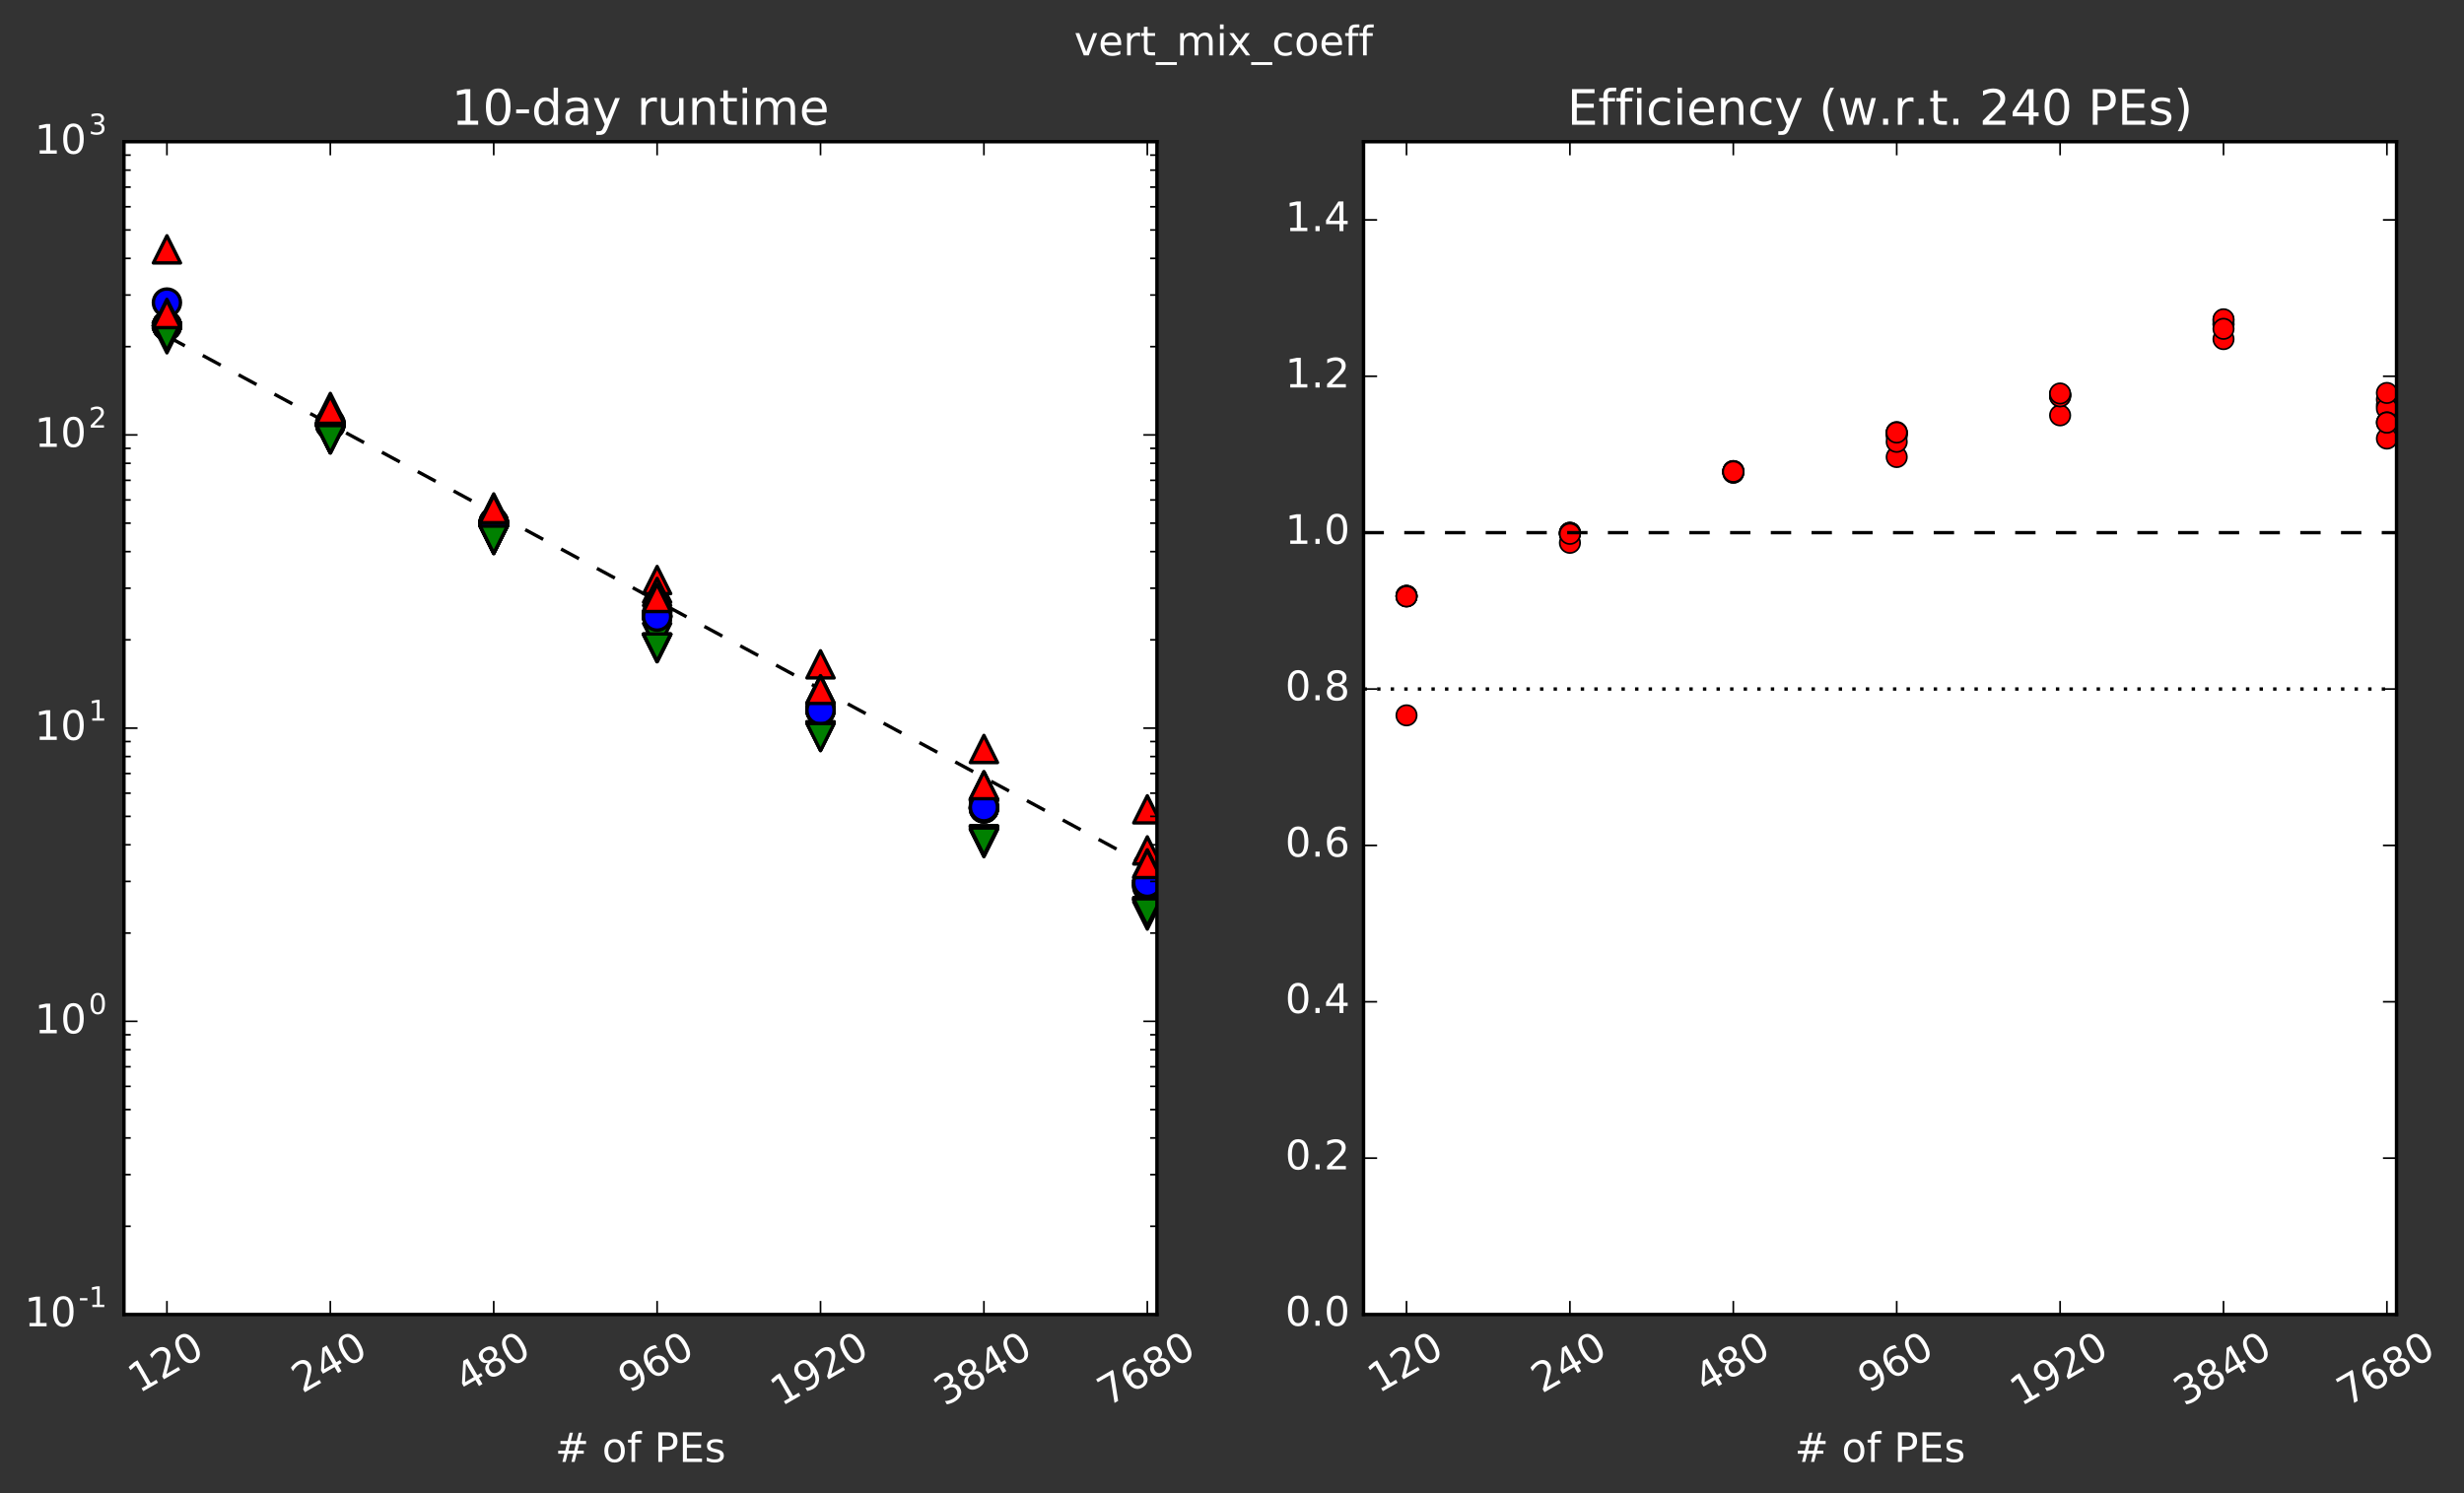 <?xml version="1.0" encoding="utf-8" standalone="no"?>
<!DOCTYPE svg PUBLIC "-//W3C//DTD SVG 1.1//EN"
  "http://www.w3.org/Graphics/SVG/1.1/DTD/svg11.dtd">
<!-- Created with matplotlib (http://matplotlib.org/) -->
<svg height="440pt" version="1.1" viewBox="0 0 726 440" width="726pt" xmlns="http://www.w3.org/2000/svg" xmlns:xlink="http://www.w3.org/1999/xlink">
 <rect x="0" y="0" width="726" height="440" fill="#333333" stroke="none"/>
 <defs>
  <style type="text/css">
*{stroke-linecap:butt;stroke-linejoin:round;stroke-miterlimit:100000;}
  </style>
 </defs>
 <g id="figure_1">
  <g id="patch_1">
   <path d="M 0 440.502 
L 726.612 440.502 
L 726.612 0 
L 0 0 
L 0 440.502 
z
" style="fill:none;"/>
  </g>
  <g id="axes_1">
   <g id="patch_2">
    <path d="M 36.52 387.36 
L 340.884 387.36 
L 340.884 41.76 
L 36.52 41.76 
z
" style="fill:#ffffff;"/>
   </g>
   <g id="line2d_1">
    <path clip-path="url(#p628fe98b9a)" d="M 49.184 99.049 
L 97.328 125.058 
L 145.472 151.067 
L 193.616 177.076 
L 241.76 203.085 
L 289.904 229.094 
L 338.048 255.103 
" style="fill:none;stroke:#000000;stroke-dasharray:6,6;stroke-dashoffset:0.0;"/>
   </g>
   <g id="line2d_2">
    <defs>
     <path d="M 0 4 
C 1.061 4 2.078 3.579 2.828 2.828 
C 3.579 2.078 4 1.061 4 0 
C 4 -1.061 3.579 -2.078 2.828 -2.828 
C 2.078 -3.579 1.061 -4 0 -4 
C -1.061 -4 -2.078 -3.579 -2.828 -2.828 
C -3.579 -2.078 -4 -1.061 -4 0 
C -4 1.061 -3.579 2.078 -2.828 2.828 
C -2.078 3.579 -1.061 4 0 4 
z
" id="m2603528d86" style="stroke:#000000;"/>
    </defs>
    <g clip-path="url(#p628fe98b9a)">
     <use style="fill:#0000ff;stroke:#000000;" x="289.904" xlink:href="#m2603528d86" y="237.487"/>
    </g>
   </g>
   <g id="line2d_3">
    <defs>
     <path d="M -0 4 
L 4 -4 
L -4 -4 
z
" id="mf605acefc6" style="stroke:#000000;stroke-linejoin:miter;"/>
    </defs>
    <g clip-path="url(#p628fe98b9a)">
     <use style="fill:#008000;stroke:#000000;stroke-linejoin:miter;" x="289.904" xlink:href="#mf605acefc6" y="247.313"/>
    </g>
   </g>
   <g id="line2d_4">
    <defs>
     <path d="M 0 -4 
L -4 4 
L 4 4 
z
" id="ma95f8c2ce9" style="stroke:#000000;stroke-linejoin:miter;"/>
    </defs>
    <g clip-path="url(#p628fe98b9a)">
     <use style="fill:#ff0000;stroke:#000000;stroke-linejoin:miter;" x="289.904" xlink:href="#ma95f8c2ce9" y="220.71"/>
    </g>
   </g>
   <g id="line2d_5">
    <g clip-path="url(#p628fe98b9a)">
     <use style="fill:#0000ff;stroke:#000000;" x="289.904" xlink:href="#m2603528d86" y="238.142"/>
    </g>
   </g>
   <g id="line2d_6">
    <g clip-path="url(#p628fe98b9a)">
     <use style="fill:#008000;stroke:#000000;stroke-linejoin:miter;" x="289.904" xlink:href="#mf605acefc6" y="247.621"/>
    </g>
   </g>
   <g id="line2d_7">
    <g clip-path="url(#p628fe98b9a)">
     <use style="fill:#ff0000;stroke:#000000;stroke-linejoin:miter;" x="289.904" xlink:href="#ma95f8c2ce9" y="231.823"/>
    </g>
   </g>
   <g id="line2d_8">
    <g clip-path="url(#p628fe98b9a)">
     <use style="fill:#0000ff;stroke:#000000;" x="289.904" xlink:href="#m2603528d86" y="238.043"/>
    </g>
   </g>
   <g id="line2d_9">
    <g clip-path="url(#p628fe98b9a)">
     <use style="fill:#008000;stroke:#000000;stroke-linejoin:miter;" x="289.904" xlink:href="#mf605acefc6" y="247.393"/>
    </g>
   </g>
   <g id="line2d_10">
    <g clip-path="url(#p628fe98b9a)">
     <use style="fill:#ff0000;stroke:#000000;stroke-linejoin:miter;" x="289.904" xlink:href="#ma95f8c2ce9" y="231.569"/>
    </g>
   </g>
   <g id="line2d_11">
    <g clip-path="url(#p628fe98b9a)">
     <use style="fill:#0000ff;stroke:#000000;" x="289.904" xlink:href="#m2603528d86" y="238.217"/>
    </g>
   </g>
   <g id="line2d_12">
    <g clip-path="url(#p628fe98b9a)">
     <use style="fill:#008000;stroke:#000000;stroke-linejoin:miter;" x="289.904" xlink:href="#mf605acefc6" y="248.323"/>
    </g>
   </g>
   <g id="line2d_13">
    <g clip-path="url(#p628fe98b9a)">
     <use style="fill:#ff0000;stroke:#000000;stroke-linejoin:miter;" x="289.904" xlink:href="#ma95f8c2ce9" y="231.608"/>
    </g>
   </g>
   <g id="line2d_14">
    <g clip-path="url(#p628fe98b9a)">
     <use style="fill:#0000ff;stroke:#000000;" x="289.904" xlink:href="#m2603528d86" y="238.059"/>
    </g>
   </g>
   <g id="line2d_15">
    <g clip-path="url(#p628fe98b9a)">
     <use style="fill:#008000;stroke:#000000;stroke-linejoin:miter;" x="289.904" xlink:href="#mf605acefc6" y="247.606"/>
    </g>
   </g>
   <g id="line2d_16">
    <g clip-path="url(#p628fe98b9a)">
     <use style="fill:#ff0000;stroke:#000000;stroke-linejoin:miter;" x="289.904" xlink:href="#ma95f8c2ce9" y="231.538"/>
    </g>
   </g>
   <g id="line2d_17">
    <g clip-path="url(#p628fe98b9a)">
     <use style="fill:#0000ff;stroke:#000000;" x="289.904" xlink:href="#m2603528d86" y="238.241"/>
    </g>
   </g>
   <g id="line2d_18">
    <g clip-path="url(#p628fe98b9a)">
     <use style="fill:#008000;stroke:#000000;stroke-linejoin:miter;" x="289.904" xlink:href="#mf605acefc6" y="248.446"/>
    </g>
   </g>
   <g id="line2d_19">
    <g clip-path="url(#p628fe98b9a)">
     <use style="fill:#ff0000;stroke:#000000;stroke-linejoin:miter;" x="289.904" xlink:href="#ma95f8c2ce9" y="231.975"/>
    </g>
   </g>
   <g id="line2d_20">
    <g clip-path="url(#p628fe98b9a)">
     <use style="fill:#0000ff;stroke:#000000;" x="289.904" xlink:href="#m2603528d86" y="237.88"/>
    </g>
   </g>
   <g id="line2d_21">
    <g clip-path="url(#p628fe98b9a)">
     <use style="fill:#008000;stroke:#000000;stroke-linejoin:miter;" x="289.904" xlink:href="#mf605acefc6" y="248.005"/>
    </g>
   </g>
   <g id="line2d_22">
    <g clip-path="url(#p628fe98b9a)">
     <use style="fill:#ff0000;stroke:#000000;stroke-linejoin:miter;" x="289.904" xlink:href="#ma95f8c2ce9" y="231.372"/>
    </g>
   </g>
   <g id="line2d_23">
    <g clip-path="url(#p628fe98b9a)">
     <use style="fill:#0000ff;stroke:#000000;" x="241.76" xlink:href="#m2603528d86" y="208.423"/>
    </g>
   </g>
   <g id="line2d_24">
    <g clip-path="url(#p628fe98b9a)">
     <use style="fill:#008000;stroke:#000000;stroke-linejoin:miter;" x="241.76" xlink:href="#mf605acefc6" y="216.902"/>
    </g>
   </g>
   <g id="line2d_25">
    <g clip-path="url(#p628fe98b9a)">
     <use style="fill:#ff0000;stroke:#000000;stroke-linejoin:miter;" x="241.76" xlink:href="#ma95f8c2ce9" y="195.769"/>
    </g>
   </g>
   <g id="line2d_26">
    <g clip-path="url(#p628fe98b9a)">
     <use style="fill:#0000ff;stroke:#000000;" x="241.76" xlink:href="#m2603528d86" y="209.272"/>
    </g>
   </g>
   <g id="line2d_27">
    <g clip-path="url(#p628fe98b9a)">
     <use style="fill:#008000;stroke:#000000;stroke-linejoin:miter;" x="241.76" xlink:href="#mf605acefc6" y="217.118"/>
    </g>
   </g>
   <g id="line2d_28">
    <g clip-path="url(#p628fe98b9a)">
     <use style="fill:#ff0000;stroke:#000000;stroke-linejoin:miter;" x="241.76" xlink:href="#ma95f8c2ce9" y="203.31"/>
    </g>
   </g>
   <g id="line2d_29">
    <g clip-path="url(#p628fe98b9a)">
     <use style="fill:#0000ff;stroke:#000000;" x="241.76" xlink:href="#m2603528d86" y="209.217"/>
    </g>
   </g>
   <g id="line2d_30">
    <g clip-path="url(#p628fe98b9a)">
     <use style="fill:#008000;stroke:#000000;stroke-linejoin:miter;" x="241.76" xlink:href="#mf605acefc6" y="216.721"/>
    </g>
   </g>
   <g id="line2d_31">
    <g clip-path="url(#p628fe98b9a)">
     <use style="fill:#ff0000;stroke:#000000;stroke-linejoin:miter;" x="241.76" xlink:href="#ma95f8c2ce9" y="203.189"/>
    </g>
   </g>
   <g id="line2d_32">
    <g clip-path="url(#p628fe98b9a)">
     <use style="fill:#0000ff;stroke:#000000;" x="241.76" xlink:href="#m2603528d86" y="209.259"/>
    </g>
   </g>
   <g id="line2d_33">
    <g clip-path="url(#p628fe98b9a)">
     <use style="fill:#008000;stroke:#000000;stroke-linejoin:miter;" x="241.76" xlink:href="#mf605acefc6" y="216.959"/>
    </g>
   </g>
   <g id="line2d_34">
    <g clip-path="url(#p628fe98b9a)">
     <use style="fill:#ff0000;stroke:#000000;stroke-linejoin:miter;" x="241.76" xlink:href="#ma95f8c2ce9" y="203.24"/>
    </g>
   </g>
   <g id="line2d_35">
    <g clip-path="url(#p628fe98b9a)">
     <use style="fill:#0000ff;stroke:#000000;" x="241.76" xlink:href="#m2603528d86" y="209.281"/>
    </g>
   </g>
   <g id="line2d_36">
    <g clip-path="url(#p628fe98b9a)">
     <use style="fill:#008000;stroke:#000000;stroke-linejoin:miter;" x="241.76" xlink:href="#mf605acefc6" y="216.851"/>
    </g>
   </g>
   <g id="line2d_37">
    <g clip-path="url(#p628fe98b9a)">
     <use style="fill:#ff0000;stroke:#000000;stroke-linejoin:miter;" x="241.76" xlink:href="#ma95f8c2ce9" y="203.326"/>
    </g>
   </g>
   <g id="line2d_38">
    <g clip-path="url(#p628fe98b9a)">
     <use style="fill:#0000ff;stroke:#000000;" x="241.76" xlink:href="#m2603528d86" y="209.208"/>
    </g>
   </g>
   <g id="line2d_39">
    <g clip-path="url(#p628fe98b9a)">
     <use style="fill:#008000;stroke:#000000;stroke-linejoin:miter;" x="241.76" xlink:href="#mf605acefc6" y="216.682"/>
    </g>
   </g>
   <g id="line2d_40">
    <g clip-path="url(#p628fe98b9a)">
     <use style="fill:#ff0000;stroke:#000000;stroke-linejoin:miter;" x="241.76" xlink:href="#ma95f8c2ce9" y="203.24"/>
    </g>
   </g>
   <g id="line2d_41">
    <g clip-path="url(#p628fe98b9a)">
     <use style="fill:#0000ff;stroke:#000000;" x="241.76" xlink:href="#m2603528d86" y="209.326"/>
    </g>
   </g>
   <g id="line2d_42">
    <g clip-path="url(#p628fe98b9a)">
     <use style="fill:#008000;stroke:#000000;stroke-linejoin:miter;" x="241.76" xlink:href="#mf605acefc6" y="217.216"/>
    </g>
   </g>
   <g id="line2d_43">
    <g clip-path="url(#p628fe98b9a)">
     <use style="fill:#ff0000;stroke:#000000;stroke-linejoin:miter;" x="241.76" xlink:href="#ma95f8c2ce9" y="203.296"/>
    </g>
   </g>
   <g id="line2d_44">
    <g clip-path="url(#p628fe98b9a)">
     <use style="fill:#0000ff;stroke:#000000;" x="338.048" xlink:href="#m2603528d86" y="260.864"/>
    </g>
   </g>
   <g id="line2d_45">
    <g clip-path="url(#p628fe98b9a)">
     <use style="fill:#008000;stroke:#000000;stroke-linejoin:miter;" x="338.048" xlink:href="#mf605acefc6" y="269.021"/>
    </g>
   </g>
   <g id="line2d_46">
    <g clip-path="url(#p628fe98b9a)">
     <use style="fill:#ff0000;stroke:#000000;stroke-linejoin:miter;" x="338.048" xlink:href="#ma95f8c2ce9" y="238.494"/>
    </g>
   </g>
   <g id="line2d_47">
    <g clip-path="url(#p628fe98b9a)">
     <use style="fill:#0000ff;stroke:#000000;" x="338.048" xlink:href="#m2603528d86" y="259.461"/>
    </g>
   </g>
   <g id="line2d_48">
    <g clip-path="url(#p628fe98b9a)">
     <use style="fill:#008000;stroke:#000000;stroke-linejoin:miter;" x="338.048" xlink:href="#mf605acefc6" y="268.593"/>
    </g>
   </g>
   <g id="line2d_49">
    <g clip-path="url(#p628fe98b9a)">
     <use style="fill:#ff0000;stroke:#000000;stroke-linejoin:miter;" x="338.048" xlink:href="#ma95f8c2ce9" y="250.6"/>
    </g>
   </g>
   <g id="line2d_50">
    <g clip-path="url(#p628fe98b9a)">
     <use style="fill:#0000ff;stroke:#000000;" x="338.048" xlink:href="#m2603528d86" y="261.099"/>
    </g>
   </g>
   <g id="line2d_51">
    <g clip-path="url(#p628fe98b9a)">
     <use style="fill:#008000;stroke:#000000;stroke-linejoin:miter;" x="338.048" xlink:href="#mf605acefc6" y="269.785"/>
    </g>
   </g>
   <g id="line2d_52">
    <g clip-path="url(#p628fe98b9a)">
     <use style="fill:#ff0000;stroke:#000000;stroke-linejoin:miter;" x="338.048" xlink:href="#ma95f8c2ce9" y="255.524"/>
    </g>
   </g>
   <g id="line2d_53">
    <g clip-path="url(#p628fe98b9a)">
     <use style="fill:#0000ff;stroke:#000000;" x="338.048" xlink:href="#m2603528d86" y="260.725"/>
    </g>
   </g>
   <g id="line2d_54">
    <g clip-path="url(#p628fe98b9a)">
     <use style="fill:#008000;stroke:#000000;stroke-linejoin:miter;" x="338.048" xlink:href="#mf605acefc6" y="269.256"/>
    </g>
   </g>
   <g id="line2d_55">
    <g clip-path="url(#p628fe98b9a)">
     <use style="fill:#ff0000;stroke:#000000;stroke-linejoin:miter;" x="338.048" xlink:href="#ma95f8c2ce9" y="255.57"/>
    </g>
   </g>
   <g id="line2d_56">
    <g clip-path="url(#p628fe98b9a)">
     <use style="fill:#0000ff;stroke:#000000;" x="338.048" xlink:href="#m2603528d86" y="261.365"/>
    </g>
   </g>
   <g id="line2d_57">
    <g clip-path="url(#p628fe98b9a)">
     <use style="fill:#008000;stroke:#000000;stroke-linejoin:miter;" x="338.048" xlink:href="#mf605acefc6" y="269.108"/>
    </g>
   </g>
   <g id="line2d_58">
    <g clip-path="url(#p628fe98b9a)">
     <use style="fill:#ff0000;stroke:#000000;stroke-linejoin:miter;" x="338.048" xlink:href="#ma95f8c2ce9" y="256.063"/>
    </g>
   </g>
   <g id="line2d_59">
    <g clip-path="url(#p628fe98b9a)">
     <use style="fill:#0000ff;stroke:#000000;" x="338.048" xlink:href="#m2603528d86" y="260.149"/>
    </g>
   </g>
   <g id="line2d_60">
    <g clip-path="url(#p628fe98b9a)">
     <use style="fill:#008000;stroke:#000000;stroke-linejoin:miter;" x="338.048" xlink:href="#mf605acefc6" y="268.476"/>
    </g>
   </g>
   <g id="line2d_61">
    <g clip-path="url(#p628fe98b9a)">
     <use style="fill:#ff0000;stroke:#000000;stroke-linejoin:miter;" x="338.048" xlink:href="#ma95f8c2ce9" y="254.402"/>
    </g>
   </g>
   <g id="line2d_62">
    <g clip-path="url(#p628fe98b9a)">
     <use style="fill:#0000ff;stroke:#000000;" x="338.048" xlink:href="#m2603528d86" y="260.138"/>
    </g>
   </g>
   <g id="line2d_63">
    <g clip-path="url(#p628fe98b9a)">
     <use style="fill:#008000;stroke:#000000;stroke-linejoin:miter;" x="338.048" xlink:href="#mf605acefc6" y="268.862"/>
    </g>
   </g>
   <g id="line2d_64">
    <g clip-path="url(#p628fe98b9a)">
     <use style="fill:#ff0000;stroke:#000000;stroke-linejoin:miter;" x="338.048" xlink:href="#ma95f8c2ce9" y="254.613"/>
    </g>
   </g>
   <g id="line2d_65">
    <g clip-path="url(#p628fe98b9a)">
     <use style="fill:#0000ff;stroke:#000000;" x="97.328" xlink:href="#m2603528d86" y="125.126"/>
    </g>
   </g>
   <g id="line2d_66">
    <g clip-path="url(#p628fe98b9a)">
     <use style="fill:#008000;stroke:#000000;stroke-linejoin:miter;" x="97.328" xlink:href="#mf605acefc6" y="129.368"/>
    </g>
   </g>
   <g id="line2d_67">
    <g clip-path="url(#p628fe98b9a)">
     <use style="fill:#ff0000;stroke:#000000;stroke-linejoin:miter;" x="97.328" xlink:href="#ma95f8c2ce9" y="120.774"/>
    </g>
   </g>
   <g id="line2d_68">
    <g clip-path="url(#p628fe98b9a)">
     <use style="fill:#0000ff;stroke:#000000;" x="97.328" xlink:href="#m2603528d86" y="125.152"/>
    </g>
   </g>
   <g id="line2d_69">
    <g clip-path="url(#p628fe98b9a)">
     <use style="fill:#008000;stroke:#000000;stroke-linejoin:miter;" x="97.328" xlink:href="#mf605acefc6" y="129.459"/>
    </g>
   </g>
   <g id="line2d_70">
    <g clip-path="url(#p628fe98b9a)">
     <use style="fill:#ff0000;stroke:#000000;stroke-linejoin:miter;" x="97.328" xlink:href="#ma95f8c2ce9" y="120.813"/>
    </g>
   </g>
   <g id="line2d_71">
    <g clip-path="url(#p628fe98b9a)">
     <use style="fill:#0000ff;stroke:#000000;" x="97.328" xlink:href="#m2603528d86" y="125.14"/>
    </g>
   </g>
   <g id="line2d_72">
    <g clip-path="url(#p628fe98b9a)">
     <use style="fill:#008000;stroke:#000000;stroke-linejoin:miter;" x="97.328" xlink:href="#mf605acefc6" y="129.147"/>
    </g>
   </g>
   <g id="line2d_73">
    <g clip-path="url(#p628fe98b9a)">
     <use style="fill:#ff0000;stroke:#000000;stroke-linejoin:miter;" x="97.328" xlink:href="#ma95f8c2ce9" y="120.849"/>
    </g>
   </g>
   <g id="line2d_74">
    <g clip-path="url(#p628fe98b9a)">
     <use style="fill:#0000ff;stroke:#000000;" x="97.328" xlink:href="#m2603528d86" y="125.105"/>
    </g>
   </g>
   <g id="line2d_75">
    <g clip-path="url(#p628fe98b9a)">
     <use style="fill:#008000;stroke:#000000;stroke-linejoin:miter;" x="97.328" xlink:href="#mf605acefc6" y="129.395"/>
    </g>
   </g>
   <g id="line2d_76">
    <g clip-path="url(#p628fe98b9a)">
     <use style="fill:#ff0000;stroke:#000000;stroke-linejoin:miter;" x="97.328" xlink:href="#ma95f8c2ce9" y="120.603"/>
    </g>
   </g>
   <g id="line2d_77">
    <g clip-path="url(#p628fe98b9a)">
     <use style="fill:#0000ff;stroke:#000000;" x="97.328" xlink:href="#m2603528d86" y="125.131"/>
    </g>
   </g>
   <g id="line2d_78">
    <g clip-path="url(#p628fe98b9a)">
     <use style="fill:#008000;stroke:#000000;stroke-linejoin:miter;" x="97.328" xlink:href="#mf605acefc6" y="129.465"/>
    </g>
   </g>
   <g id="line2d_79">
    <g clip-path="url(#p628fe98b9a)">
     <use style="fill:#ff0000;stroke:#000000;stroke-linejoin:miter;" x="97.328" xlink:href="#ma95f8c2ce9" y="120.709"/>
    </g>
   </g>
   <g id="line2d_80">
    <g clip-path="url(#p628fe98b9a)">
     <use style="fill:#0000ff;stroke:#000000;" x="97.328" xlink:href="#m2603528d86" y="124.661"/>
    </g>
   </g>
   <g id="line2d_81">
    <g clip-path="url(#p628fe98b9a)">
     <use style="fill:#008000;stroke:#000000;stroke-linejoin:miter;" x="97.328" xlink:href="#mf605acefc6" y="129.379"/>
    </g>
   </g>
   <g id="line2d_82">
    <g clip-path="url(#p628fe98b9a)">
     <use style="fill:#ff0000;stroke:#000000;stroke-linejoin:miter;" x="97.328" xlink:href="#ma95f8c2ce9" y="119.927"/>
    </g>
   </g>
   <g id="line2d_83">
    <g clip-path="url(#p628fe98b9a)">
     <use style="fill:#0000ff;stroke:#000000;" x="97.328" xlink:href="#m2603528d86" y="125.095"/>
    </g>
   </g>
   <g id="line2d_84">
    <g clip-path="url(#p628fe98b9a)">
     <use style="fill:#008000;stroke:#000000;stroke-linejoin:miter;" x="97.328" xlink:href="#mf605acefc6" y="129.426"/>
    </g>
   </g>
   <g id="line2d_85">
    <g clip-path="url(#p628fe98b9a)">
     <use style="fill:#ff0000;stroke:#000000;stroke-linejoin:miter;" x="97.328" xlink:href="#ma95f8c2ce9" y="120.731"/>
    </g>
   </g>
   <g id="line2d_86">
    <g clip-path="url(#p628fe98b9a)">
     <use style="fill:#0000ff;stroke:#000000;" x="193.616" xlink:href="#m2603528d86" y="181.672"/>
    </g>
   </g>
   <g id="line2d_87">
    <g clip-path="url(#p628fe98b9a)">
     <use style="fill:#008000;stroke:#000000;stroke-linejoin:miter;" x="193.616" xlink:href="#mf605acefc6" y="190.908"/>
    </g>
   </g>
   <g id="line2d_88">
    <g clip-path="url(#p628fe98b9a)">
     <use style="fill:#ff0000;stroke:#000000;stroke-linejoin:miter;" x="193.616" xlink:href="#ma95f8c2ce9" y="176.191"/>
    </g>
   </g>
   <g id="line2d_89">
    <g clip-path="url(#p628fe98b9a)">
     <use style="fill:#0000ff;stroke:#000000;" x="193.616" xlink:href="#m2603528d86" y="181.71"/>
    </g>
   </g>
   <g id="line2d_90">
    <g clip-path="url(#p628fe98b9a)">
     <use style="fill:#008000;stroke:#000000;stroke-linejoin:miter;" x="193.616" xlink:href="#mf605acefc6" y="190.909"/>
    </g>
   </g>
   <g id="line2d_91">
    <g clip-path="url(#p628fe98b9a)">
     <use style="fill:#ff0000;stroke:#000000;stroke-linejoin:miter;" x="193.616" xlink:href="#ma95f8c2ce9" y="176.334"/>
    </g>
   </g>
   <g id="line2d_92">
    <g clip-path="url(#p628fe98b9a)">
     <use style="fill:#0000ff;stroke:#000000;" x="193.616" xlink:href="#m2603528d86" y="181.549"/>
    </g>
   </g>
   <g id="line2d_93">
    <g clip-path="url(#p628fe98b9a)">
     <use style="fill:#008000;stroke:#000000;stroke-linejoin:miter;" x="193.616" xlink:href="#mf605acefc6" y="190.831"/>
    </g>
   </g>
   <g id="line2d_94">
    <g clip-path="url(#p628fe98b9a)">
     <use style="fill:#ff0000;stroke:#000000;stroke-linejoin:miter;" x="193.616" xlink:href="#ma95f8c2ce9" y="173.453"/>
    </g>
   </g>
   <g id="line2d_95">
    <g clip-path="url(#p628fe98b9a)">
     <use style="fill:#0000ff;stroke:#000000;" x="193.616" xlink:href="#m2603528d86" y="181.65"/>
    </g>
   </g>
   <g id="line2d_96">
    <g clip-path="url(#p628fe98b9a)">
     <use style="fill:#008000;stroke:#000000;stroke-linejoin:miter;" x="193.616" xlink:href="#mf605acefc6" y="191.011"/>
    </g>
   </g>
   <g id="line2d_97">
    <g clip-path="url(#p628fe98b9a)">
     <use style="fill:#ff0000;stroke:#000000;stroke-linejoin:miter;" x="193.616" xlink:href="#ma95f8c2ce9" y="176.244"/>
    </g>
   </g>
   <g id="line2d_98">
    <g clip-path="url(#p628fe98b9a)">
     <use style="fill:#0000ff;stroke:#000000;" x="193.616" xlink:href="#m2603528d86" y="180.634"/>
    </g>
   </g>
   <g id="line2d_99">
    <g clip-path="url(#p628fe98b9a)">
     <use style="fill:#008000;stroke:#000000;stroke-linejoin:miter;" x="193.616" xlink:href="#mf605acefc6" y="190.962"/>
    </g>
   </g>
   <g id="line2d_100">
    <g clip-path="url(#p628fe98b9a)">
     <use style="fill:#ff0000;stroke:#000000;stroke-linejoin:miter;" x="193.616" xlink:href="#ma95f8c2ce9" y="170.926"/>
    </g>
   </g>
   <g id="line2d_101">
    <g clip-path="url(#p628fe98b9a)">
     <use style="fill:#0000ff;stroke:#000000;" x="193.616" xlink:href="#m2603528d86" y="181.294"/>
    </g>
   </g>
   <g id="line2d_102">
    <g clip-path="url(#p628fe98b9a)">
     <use style="fill:#008000;stroke:#000000;stroke-linejoin:miter;" x="193.616" xlink:href="#mf605acefc6" y="187.714"/>
    </g>
   </g>
   <g id="line2d_103">
    <g clip-path="url(#p628fe98b9a)">
     <use style="fill:#ff0000;stroke:#000000;stroke-linejoin:miter;" x="193.616" xlink:href="#ma95f8c2ce9" y="174.44"/>
    </g>
   </g>
   <g id="line2d_104">
    <g clip-path="url(#p628fe98b9a)">
     <use style="fill:#0000ff;stroke:#000000;" x="193.616" xlink:href="#m2603528d86" y="181.691"/>
    </g>
   </g>
   <g id="line2d_105">
    <g clip-path="url(#p628fe98b9a)">
     <use style="fill:#008000;stroke:#000000;stroke-linejoin:miter;" x="193.616" xlink:href="#mf605acefc6" y="190.812"/>
    </g>
   </g>
   <g id="line2d_106">
    <g clip-path="url(#p628fe98b9a)">
     <use style="fill:#ff0000;stroke:#000000;stroke-linejoin:miter;" x="193.616" xlink:href="#ma95f8c2ce9" y="176.204"/>
    </g>
   </g>
   <g id="line2d_107">
    <g clip-path="url(#p628fe98b9a)">
     <use style="fill:#0000ff;stroke:#000000;" x="49.184" xlink:href="#m2603528d86" y="95.969"/>
    </g>
   </g>
   <g id="line2d_108">
    <g clip-path="url(#p628fe98b9a)">
     <use style="fill:#008000;stroke:#000000;stroke-linejoin:miter;" x="49.184" xlink:href="#mf605acefc6" y="99.325"/>
    </g>
   </g>
   <g id="line2d_109">
    <g clip-path="url(#p628fe98b9a)">
     <use style="fill:#ff0000;stroke:#000000;stroke-linejoin:miter;" x="49.184" xlink:href="#ma95f8c2ce9" y="92.716"/>
    </g>
   </g>
   <g id="line2d_110">
    <g clip-path="url(#p628fe98b9a)">
     <use style="fill:#0000ff;stroke:#000000;" x="49.184" xlink:href="#m2603528d86" y="95.973"/>
    </g>
   </g>
   <g id="line2d_111">
    <g clip-path="url(#p628fe98b9a)">
     <use style="fill:#008000;stroke:#000000;stroke-linejoin:miter;" x="49.184" xlink:href="#mf605acefc6" y="99.136"/>
    </g>
   </g>
   <g id="line2d_112">
    <g clip-path="url(#p628fe98b9a)">
     <use style="fill:#ff0000;stroke:#000000;stroke-linejoin:miter;" x="49.184" xlink:href="#ma95f8c2ce9" y="92.743"/>
    </g>
   </g>
   <g id="line2d_113">
    <g clip-path="url(#p628fe98b9a)">
     <use style="fill:#0000ff;stroke:#000000;" x="49.184" xlink:href="#m2603528d86" y="95.987"/>
    </g>
   </g>
   <g id="line2d_114">
    <g clip-path="url(#p628fe98b9a)">
     <use style="fill:#008000;stroke:#000000;stroke-linejoin:miter;" x="49.184" xlink:href="#mf605acefc6" y="99.226"/>
    </g>
   </g>
   <g id="line2d_115">
    <g clip-path="url(#p628fe98b9a)">
     <use style="fill:#ff0000;stroke:#000000;stroke-linejoin:miter;" x="49.184" xlink:href="#ma95f8c2ce9" y="92.582"/>
    </g>
   </g>
   <g id="line2d_116">
    <g clip-path="url(#p628fe98b9a)">
     <use style="fill:#0000ff;stroke:#000000;" x="49.184" xlink:href="#m2603528d86" y="89.157"/>
    </g>
   </g>
   <g id="line2d_117">
    <g clip-path="url(#p628fe98b9a)">
     <use style="fill:#008000;stroke:#000000;stroke-linejoin:miter;" x="49.184" xlink:href="#mf605acefc6" y="99.972"/>
    </g>
   </g>
   <g id="line2d_118">
    <g clip-path="url(#p628fe98b9a)">
     <use style="fill:#ff0000;stroke:#000000;stroke-linejoin:miter;" x="49.184" xlink:href="#ma95f8c2ce9" y="73.479"/>
    </g>
   </g>
   <g id="line2d_119">
    <g clip-path="url(#p628fe98b9a)">
     <use style="fill:#0000ff;stroke:#000000;" x="49.184" xlink:href="#m2603528d86" y="95.954"/>
    </g>
   </g>
   <g id="line2d_120">
    <g clip-path="url(#p628fe98b9a)">
     <use style="fill:#008000;stroke:#000000;stroke-linejoin:miter;" x="49.184" xlink:href="#mf605acefc6" y="98.987"/>
    </g>
   </g>
   <g id="line2d_121">
    <g clip-path="url(#p628fe98b9a)">
     <use style="fill:#ff0000;stroke:#000000;stroke-linejoin:miter;" x="49.184" xlink:href="#ma95f8c2ce9" y="92.214"/>
    </g>
   </g>
   <g id="line2d_122">
    <g clip-path="url(#p628fe98b9a)">
     <use style="fill:#0000ff;stroke:#000000;" x="49.184" xlink:href="#m2603528d86" y="95.963"/>
    </g>
   </g>
   <g id="line2d_123">
    <g clip-path="url(#p628fe98b9a)">
     <use style="fill:#008000;stroke:#000000;stroke-linejoin:miter;" x="49.184" xlink:href="#mf605acefc6" y="99.121"/>
    </g>
   </g>
   <g id="line2d_124">
    <g clip-path="url(#p628fe98b9a)">
     <use style="fill:#ff0000;stroke:#000000;stroke-linejoin:miter;" x="49.184" xlink:href="#ma95f8c2ce9" y="92.835"/>
    </g>
   </g>
   <g id="line2d_125">
    <g clip-path="url(#p628fe98b9a)">
     <use style="fill:#0000ff;stroke:#000000;" x="49.184" xlink:href="#m2603528d86" y="95.949"/>
    </g>
   </g>
   <g id="line2d_126">
    <g clip-path="url(#p628fe98b9a)">
     <use style="fill:#008000;stroke:#000000;stroke-linejoin:miter;" x="49.184" xlink:href="#mf605acefc6" y="99.257"/>
    </g>
   </g>
   <g id="line2d_127">
    <g clip-path="url(#p628fe98b9a)">
     <use style="fill:#ff0000;stroke:#000000;stroke-linejoin:miter;" x="49.184" xlink:href="#ma95f8c2ce9" y="92.551"/>
    </g>
   </g>
   <g id="line2d_128">
    <g clip-path="url(#p628fe98b9a)">
     <use style="fill:#0000ff;stroke:#000000;" x="145.472" xlink:href="#m2603528d86" y="153.983"/>
    </g>
   </g>
   <g id="line2d_129">
    <g clip-path="url(#p628fe98b9a)">
     <use style="fill:#008000;stroke:#000000;stroke-linejoin:miter;" x="145.472" xlink:href="#mf605acefc6" y="158.836"/>
    </g>
   </g>
   <g id="line2d_130">
    <g clip-path="url(#p628fe98b9a)">
     <use style="fill:#ff0000;stroke:#000000;stroke-linejoin:miter;" x="145.472" xlink:href="#ma95f8c2ce9" y="149.912"/>
    </g>
   </g>
   <g id="line2d_131">
    <g clip-path="url(#p628fe98b9a)">
     <use style="fill:#0000ff;stroke:#000000;" x="145.472" xlink:href="#m2603528d86" y="153.938"/>
    </g>
   </g>
   <g id="line2d_132">
    <g clip-path="url(#p628fe98b9a)">
     <use style="fill:#008000;stroke:#000000;stroke-linejoin:miter;" x="145.472" xlink:href="#mf605acefc6" y="158.998"/>
    </g>
   </g>
   <g id="line2d_133">
    <g clip-path="url(#p628fe98b9a)">
     <use style="fill:#ff0000;stroke:#000000;stroke-linejoin:miter;" x="145.472" xlink:href="#ma95f8c2ce9" y="149.537"/>
    </g>
   </g>
   <g id="line2d_134">
    <g clip-path="url(#p628fe98b9a)">
     <use style="fill:#0000ff;stroke:#000000;" x="145.472" xlink:href="#m2603528d86" y="154.007"/>
    </g>
   </g>
   <g id="line2d_135">
    <g clip-path="url(#p628fe98b9a)">
     <use style="fill:#008000;stroke:#000000;stroke-linejoin:miter;" x="145.472" xlink:href="#mf605acefc6" y="159.127"/>
    </g>
   </g>
   <g id="line2d_136">
    <g clip-path="url(#p628fe98b9a)">
     <use style="fill:#ff0000;stroke:#000000;stroke-linejoin:miter;" x="145.472" xlink:href="#ma95f8c2ce9" y="149.982"/>
    </g>
   </g>
   <g id="line2d_137">
    <g clip-path="url(#p628fe98b9a)">
     <use style="fill:#0000ff;stroke:#000000;" x="145.472" xlink:href="#m2603528d86" y="153.986"/>
    </g>
   </g>
   <g id="line2d_138">
    <g clip-path="url(#p628fe98b9a)">
     <use style="fill:#008000;stroke:#000000;stroke-linejoin:miter;" x="145.472" xlink:href="#mf605acefc6" y="159.087"/>
    </g>
   </g>
   <g id="line2d_139">
    <g clip-path="url(#p628fe98b9a)">
     <use style="fill:#ff0000;stroke:#000000;stroke-linejoin:miter;" x="145.472" xlink:href="#ma95f8c2ce9" y="149.986"/>
    </g>
   </g>
   <g id="line2d_140">
    <g clip-path="url(#p628fe98b9a)">
     <use style="fill:#0000ff;stroke:#000000;" x="145.472" xlink:href="#m2603528d86" y="154.004"/>
    </g>
   </g>
   <g id="line2d_141">
    <g clip-path="url(#p628fe98b9a)">
     <use style="fill:#008000;stroke:#000000;stroke-linejoin:miter;" x="145.472" xlink:href="#mf605acefc6" y="159.056"/>
    </g>
   </g>
   <g id="line2d_142">
    <g clip-path="url(#p628fe98b9a)">
     <use style="fill:#ff0000;stroke:#000000;stroke-linejoin:miter;" x="145.472" xlink:href="#ma95f8c2ce9" y="150.002"/>
    </g>
   </g>
   <g id="line2d_143">
    <g clip-path="url(#p628fe98b9a)">
     <use style="fill:#0000ff;stroke:#000000;" x="145.472" xlink:href="#m2603528d86" y="153.932"/>
    </g>
   </g>
   <g id="line2d_144">
    <g clip-path="url(#p628fe98b9a)">
     <use style="fill:#008000;stroke:#000000;stroke-linejoin:miter;" x="145.472" xlink:href="#mf605acefc6" y="158.879"/>
    </g>
   </g>
   <g id="line2d_145">
    <g clip-path="url(#p628fe98b9a)">
     <use style="fill:#ff0000;stroke:#000000;stroke-linejoin:miter;" x="145.472" xlink:href="#ma95f8c2ce9" y="149.872"/>
    </g>
   </g>
   <g id="line2d_146">
    <g clip-path="url(#p628fe98b9a)">
     <use style="fill:#0000ff;stroke:#000000;" x="145.472" xlink:href="#m2603528d86" y="153.977"/>
    </g>
   </g>
   <g id="line2d_147">
    <g clip-path="url(#p628fe98b9a)">
     <use style="fill:#008000;stroke:#000000;stroke-linejoin:miter;" x="145.472" xlink:href="#mf605acefc6" y="159.029"/>
    </g>
   </g>
   <g id="line2d_148">
    <g clip-path="url(#p628fe98b9a)">
     <use style="fill:#ff0000;stroke:#000000;stroke-linejoin:miter;" x="145.472" xlink:href="#ma95f8c2ce9" y="150.031"/>
    </g>
   </g>
   <g id="patch_3">
    <path d="M 36.52 387.36 
L 36.52 41.76 
" style="fill:none;stroke:#000000;stroke-linecap:square;stroke-linejoin:miter;"/>
   </g>
   <g id="patch_4">
    <path d="M 340.884 387.36 
L 340.884 41.76 
" style="fill:none;stroke:#000000;stroke-linecap:square;stroke-linejoin:miter;"/>
   </g>
   <g id="patch_5">
    <path d="M 36.52 41.76 
L 340.884 41.76 
" style="fill:none;stroke:#000000;stroke-linecap:square;stroke-linejoin:miter;"/>
   </g>
   <g id="patch_6">
    <path d="M 36.52 387.36 
L 340.884 387.36 
" style="fill:none;stroke:#000000;stroke-linecap:square;stroke-linejoin:miter;"/>
   </g>
   <g id="matplotlib.axis_1">
    <g id="xtick_1">
     <g id="line2d_149">
      <defs>
       <path d="M 0 0 
L 0 -4 
" id="mfaa039b2e3" style="stroke:#000000;stroke-width:0.5;"/>
      </defs>
      <g>
       <use style="stroke:#000000;stroke-width:0.5;" x="49.184" xlink:href="#mfaa039b2e3" y="387.36"/>
      </g>
     </g>
     <g id="line2d_150">
      <defs>
       <path d="M 0 0 
L 0 4 
" id="mcb850c8a05" style="stroke:#000000;stroke-width:0.5;"/>
      </defs>
      <g>
       <use style="stroke:#000000;stroke-width:0.5;" x="49.184" xlink:href="#mcb850c8a05" y="41.76"/>
      </g>
     </g>
     <g id="text_1">
      <!-- 120 -->
      <defs>
       <path d="M 31.781 66.406 
Q 24.172 66.406 20.328 58.906 
Q 16.5 51.422 16.5 36.375 
Q 16.5 21.391 20.328 13.891 
Q 24.172 6.391 31.781 6.391 
Q 39.453 6.391 43.281 13.891 
Q 47.125 21.391 47.125 36.375 
Q 47.125 51.422 43.281 58.906 
Q 39.453 66.406 31.781 66.406 
M 31.781 74.219 
Q 44.047 74.219 50.516 64.516 
Q 56.984 54.828 56.984 36.375 
Q 56.984 17.969 50.516 8.266 
Q 44.047 -1.422 31.781 -1.422 
Q 19.531 -1.422 13.062 8.266 
Q 6.594 17.969 6.594 36.375 
Q 6.594 54.828 13.062 64.516 
Q 19.531 74.219 31.781 74.219 
" id="BitstreamVeraSans-Roman-30"/>
       <path d="M 19.188 8.297 
L 53.609 8.297 
L 53.609 0 
L 7.328 0 
L 7.328 8.297 
Q 12.938 14.109 22.625 23.891 
Q 32.328 33.688 34.812 36.531 
Q 39.547 41.844 41.422 45.531 
Q 43.312 49.219 43.312 52.781 
Q 43.312 58.594 39.234 62.25 
Q 35.156 65.922 28.609 65.922 
Q 23.969 65.922 18.812 64.312 
Q 13.672 62.703 7.812 59.422 
L 7.812 69.391 
Q 13.766 71.781 18.938 73 
Q 24.125 74.219 28.422 74.219 
Q 39.75 74.219 46.484 68.547 
Q 53.219 62.891 53.219 53.422 
Q 53.219 48.922 51.531 44.891 
Q 49.859 40.875 45.406 35.406 
Q 44.188 33.984 37.641 27.219 
Q 31.109 20.453 19.188 8.297 
" id="BitstreamVeraSans-Roman-32"/>
       <path d="M 12.406 8.297 
L 28.516 8.297 
L 28.516 63.922 
L 10.984 60.406 
L 10.984 69.391 
L 28.422 72.906 
L 38.281 72.906 
L 38.281 8.297 
L 54.391 8.297 
L 54.391 0 
L 12.406 0 
z
" id="BitstreamVeraSans-Roman-31"/>
      </defs>
      <g style="fill:#ffffff;" transform="translate(40.921 410.709)rotate(-30.0)scale(0.12 -0.12)">
       <use xlink:href="#BitstreamVeraSans-Roman-31"/>
       <use x="63.623" xlink:href="#BitstreamVeraSans-Roman-32"/>
       <use x="127.246" xlink:href="#BitstreamVeraSans-Roman-30"/>
      </g>
     </g>
    </g>
    <g id="xtick_2">
     <g id="line2d_151">
      <g>
       <use style="stroke:#000000;stroke-width:0.5;" x="97.328" xlink:href="#mfaa039b2e3" y="387.36"/>
      </g>
     </g>
     <g id="line2d_152">
      <g>
       <use style="stroke:#000000;stroke-width:0.5;" x="97.328" xlink:href="#mcb850c8a05" y="41.76"/>
      </g>
     </g>
     <g id="text_2">
      <!-- 240 -->
      <defs>
       <path d="M 37.797 64.312 
L 12.891 25.391 
L 37.797 25.391 
z
M 35.203 72.906 
L 47.609 72.906 
L 47.609 25.391 
L 58.016 25.391 
L 58.016 17.188 
L 47.609 17.188 
L 47.609 0 
L 37.797 0 
L 37.797 17.188 
L 4.891 17.188 
L 4.891 26.703 
z
" id="BitstreamVeraSans-Roman-34"/>
      </defs>
      <g style="fill:#ffffff;" transform="translate(89.065 410.709)rotate(-30.0)scale(0.12 -0.12)">
       <use xlink:href="#BitstreamVeraSans-Roman-32"/>
       <use x="63.623" xlink:href="#BitstreamVeraSans-Roman-34"/>
       <use x="127.246" xlink:href="#BitstreamVeraSans-Roman-30"/>
      </g>
     </g>
    </g>
    <g id="xtick_3">
     <g id="line2d_153">
      <g>
       <use style="stroke:#000000;stroke-width:0.5;" x="145.472" xlink:href="#mfaa039b2e3" y="387.36"/>
      </g>
     </g>
     <g id="line2d_154">
      <g>
       <use style="stroke:#000000;stroke-width:0.5;" x="145.472" xlink:href="#mcb850c8a05" y="41.76"/>
      </g>
     </g>
     <g id="text_3">
      <!-- 480 -->
      <defs>
       <path d="M 31.781 34.625 
Q 24.75 34.625 20.719 30.859 
Q 16.703 27.094 16.703 20.516 
Q 16.703 13.922 20.719 10.156 
Q 24.75 6.391 31.781 6.391 
Q 38.812 6.391 42.859 10.172 
Q 46.922 13.969 46.922 20.516 
Q 46.922 27.094 42.891 30.859 
Q 38.875 34.625 31.781 34.625 
M 21.922 38.812 
Q 15.578 40.375 12.031 44.719 
Q 8.5 49.078 8.5 55.328 
Q 8.5 64.062 14.719 69.141 
Q 20.953 74.219 31.781 74.219 
Q 42.672 74.219 48.875 69.141 
Q 55.078 64.062 55.078 55.328 
Q 55.078 49.078 51.531 44.719 
Q 48 40.375 41.703 38.812 
Q 48.828 37.156 52.797 32.312 
Q 56.781 27.484 56.781 20.516 
Q 56.781 9.906 50.312 4.234 
Q 43.844 -1.422 31.781 -1.422 
Q 19.734 -1.422 13.25 4.234 
Q 6.781 9.906 6.781 20.516 
Q 6.781 27.484 10.781 32.312 
Q 14.797 37.156 21.922 38.812 
M 18.312 54.391 
Q 18.312 48.734 21.844 45.562 
Q 25.391 42.391 31.781 42.391 
Q 38.141 42.391 41.719 45.562 
Q 45.312 48.734 45.312 54.391 
Q 45.312 60.062 41.719 63.234 
Q 38.141 66.406 31.781 66.406 
Q 25.391 66.406 21.844 63.234 
Q 18.312 60.062 18.312 54.391 
" id="BitstreamVeraSans-Roman-38"/>
      </defs>
      <g style="fill:#ffffff;" transform="translate(137.209 410.709)rotate(-30.0)scale(0.12 -0.12)">
       <use xlink:href="#BitstreamVeraSans-Roman-34"/>
       <use x="63.623" xlink:href="#BitstreamVeraSans-Roman-38"/>
       <use x="127.246" xlink:href="#BitstreamVeraSans-Roman-30"/>
      </g>
     </g>
    </g>
    <g id="xtick_4">
     <g id="line2d_155">
      <g>
       <use style="stroke:#000000;stroke-width:0.5;" x="193.616" xlink:href="#mfaa039b2e3" y="387.36"/>
      </g>
     </g>
     <g id="line2d_156">
      <g>
       <use style="stroke:#000000;stroke-width:0.5;" x="193.616" xlink:href="#mcb850c8a05" y="41.76"/>
      </g>
     </g>
     <g id="text_4">
      <!-- 960 -->
      <defs>
       <path d="M 33.016 40.375 
Q 26.375 40.375 22.484 35.828 
Q 18.609 31.297 18.609 23.391 
Q 18.609 15.531 22.484 10.953 
Q 26.375 6.391 33.016 6.391 
Q 39.656 6.391 43.531 10.953 
Q 47.406 15.531 47.406 23.391 
Q 47.406 31.297 43.531 35.828 
Q 39.656 40.375 33.016 40.375 
M 52.594 71.297 
L 52.594 62.312 
Q 48.875 64.062 45.094 64.984 
Q 41.312 65.922 37.594 65.922 
Q 27.828 65.922 22.672 59.328 
Q 17.531 52.734 16.797 39.406 
Q 19.672 43.656 24.016 45.922 
Q 28.375 48.188 33.594 48.188 
Q 44.578 48.188 50.953 41.516 
Q 57.328 34.859 57.328 23.391 
Q 57.328 12.156 50.688 5.359 
Q 44.047 -1.422 33.016 -1.422 
Q 20.359 -1.422 13.672 8.266 
Q 6.984 17.969 6.984 36.375 
Q 6.984 53.656 15.188 63.938 
Q 23.391 74.219 37.203 74.219 
Q 40.922 74.219 44.703 73.484 
Q 48.484 72.75 52.594 71.297 
" id="BitstreamVeraSans-Roman-36"/>
       <path d="M 10.984 1.516 
L 10.984 10.5 
Q 14.703 8.734 18.5 7.812 
Q 22.312 6.891 25.984 6.891 
Q 35.75 6.891 40.891 13.453 
Q 46.047 20.016 46.781 33.406 
Q 43.953 29.203 39.594 26.953 
Q 35.25 24.703 29.984 24.703 
Q 19.047 24.703 12.672 31.312 
Q 6.297 37.938 6.297 49.422 
Q 6.297 60.641 12.938 67.422 
Q 19.578 74.219 30.609 74.219 
Q 43.266 74.219 49.922 64.516 
Q 56.594 54.828 56.594 36.375 
Q 56.594 19.141 48.406 8.859 
Q 40.234 -1.422 26.422 -1.422 
Q 22.703 -1.422 18.891 -0.688 
Q 15.094 0.047 10.984 1.516 
M 30.609 32.422 
Q 37.25 32.422 41.125 36.953 
Q 45.016 41.5 45.016 49.422 
Q 45.016 57.281 41.125 61.844 
Q 37.25 66.406 30.609 66.406 
Q 23.969 66.406 20.094 61.844 
Q 16.219 57.281 16.219 49.422 
Q 16.219 41.5 20.094 36.953 
Q 23.969 32.422 30.609 32.422 
" id="BitstreamVeraSans-Roman-39"/>
      </defs>
      <g style="fill:#ffffff;" transform="translate(185.353 410.709)rotate(-30.0)scale(0.12 -0.12)">
       <use xlink:href="#BitstreamVeraSans-Roman-39"/>
       <use x="63.623" xlink:href="#BitstreamVeraSans-Roman-36"/>
       <use x="127.246" xlink:href="#BitstreamVeraSans-Roman-30"/>
      </g>
     </g>
    </g>
    <g id="xtick_5">
     <g id="line2d_157">
      <g>
       <use style="stroke:#000000;stroke-width:0.5;" x="241.76" xlink:href="#mfaa039b2e3" y="387.36"/>
      </g>
     </g>
     <g id="line2d_158">
      <g>
       <use style="stroke:#000000;stroke-width:0.5;" x="241.76" xlink:href="#mcb850c8a05" y="41.76"/>
      </g>
     </g>
     <g id="text_5">
      <!-- 1920 -->
      <g style="fill:#ffffff;" transform="translate(230.191 414.527)rotate(-30.0)scale(0.12 -0.12)">
       <use xlink:href="#BitstreamVeraSans-Roman-31"/>
       <use x="63.623" xlink:href="#BitstreamVeraSans-Roman-39"/>
       <use x="127.246" xlink:href="#BitstreamVeraSans-Roman-32"/>
       <use x="190.869" xlink:href="#BitstreamVeraSans-Roman-30"/>
      </g>
     </g>
    </g>
    <g id="xtick_6">
     <g id="line2d_159">
      <g>
       <use style="stroke:#000000;stroke-width:0.5;" x="289.904" xlink:href="#mfaa039b2e3" y="387.36"/>
      </g>
     </g>
     <g id="line2d_160">
      <g>
       <use style="stroke:#000000;stroke-width:0.5;" x="289.904" xlink:href="#mcb850c8a05" y="41.76"/>
      </g>
     </g>
     <g id="text_6">
      <!-- 3840 -->
      <defs>
       <path d="M 40.578 39.312 
Q 47.656 37.797 51.625 33 
Q 55.609 28.219 55.609 21.188 
Q 55.609 10.406 48.188 4.484 
Q 40.766 -1.422 27.094 -1.422 
Q 22.516 -1.422 17.656 -0.516 
Q 12.797 0.391 7.625 2.203 
L 7.625 11.719 
Q 11.719 9.328 16.594 8.109 
Q 21.484 6.891 26.812 6.891 
Q 36.078 6.891 40.938 10.547 
Q 45.797 14.203 45.797 21.188 
Q 45.797 27.641 41.281 31.266 
Q 36.766 34.906 28.719 34.906 
L 20.219 34.906 
L 20.219 43.016 
L 29.109 43.016 
Q 36.375 43.016 40.234 45.922 
Q 44.094 48.828 44.094 54.297 
Q 44.094 59.906 40.109 62.906 
Q 36.141 65.922 28.719 65.922 
Q 24.656 65.922 20.016 65.031 
Q 15.375 64.156 9.812 62.312 
L 9.812 71.094 
Q 15.438 72.656 20.344 73.438 
Q 25.25 74.219 29.594 74.219 
Q 40.828 74.219 47.359 69.109 
Q 53.906 64.016 53.906 55.328 
Q 53.906 49.266 50.438 45.094 
Q 46.969 40.922 40.578 39.312 
" id="BitstreamVeraSans-Roman-33"/>
      </defs>
      <g style="fill:#ffffff;" transform="translate(278.336 414.527)rotate(-30.0)scale(0.12 -0.12)">
       <use xlink:href="#BitstreamVeraSans-Roman-33"/>
       <use x="63.623" xlink:href="#BitstreamVeraSans-Roman-38"/>
       <use x="127.246" xlink:href="#BitstreamVeraSans-Roman-34"/>
       <use x="190.869" xlink:href="#BitstreamVeraSans-Roman-30"/>
      </g>
     </g>
    </g>
    <g id="xtick_7">
     <g id="line2d_161">
      <g>
       <use style="stroke:#000000;stroke-width:0.5;" x="338.048" xlink:href="#mfaa039b2e3" y="387.36"/>
      </g>
     </g>
     <g id="line2d_162">
      <g>
       <use style="stroke:#000000;stroke-width:0.5;" x="338.048" xlink:href="#mcb850c8a05" y="41.76"/>
      </g>
     </g>
     <g id="text_7">
      <!-- 7680 -->
      <defs>
       <path d="M 8.203 72.906 
L 55.078 72.906 
L 55.078 68.703 
L 28.609 0 
L 18.312 0 
L 43.219 64.594 
L 8.203 64.594 
z
" id="BitstreamVeraSans-Roman-37"/>
      </defs>
      <g style="fill:#ffffff;" transform="translate(326.48 414.527)rotate(-30.0)scale(0.12 -0.12)">
       <use xlink:href="#BitstreamVeraSans-Roman-37"/>
       <use x="63.623" xlink:href="#BitstreamVeraSans-Roman-36"/>
       <use x="127.246" xlink:href="#BitstreamVeraSans-Roman-38"/>
       <use x="190.869" xlink:href="#BitstreamVeraSans-Roman-30"/>
      </g>
     </g>
    </g>
    <g id="text_8">
     <!-- # of PEs -->
     <defs>
      <path d="M 51.125 44 
L 36.922 44 
L 32.812 27.688 
L 47.125 27.688 
z
M 43.797 71.781 
L 38.719 51.516 
L 52.984 51.516 
L 58.109 71.781 
L 65.922 71.781 
L 60.891 51.516 
L 76.125 51.516 
L 76.125 44 
L 58.984 44 
L 54.984 27.688 
L 70.516 27.688 
L 70.516 20.219 
L 53.078 20.219 
L 48 0 
L 40.188 0 
L 45.219 20.219 
L 30.906 20.219 
L 25.875 0 
L 18.016 0 
L 23.094 20.219 
L 7.719 20.219 
L 7.719 27.688 
L 24.906 27.688 
L 29 44 
L 13.281 44 
L 13.281 51.516 
L 30.906 51.516 
L 35.891 71.781 
z
" id="BitstreamVeraSans-Roman-23"/>
      <path d="M 9.812 72.906 
L 55.906 72.906 
L 55.906 64.594 
L 19.672 64.594 
L 19.672 43.016 
L 54.391 43.016 
L 54.391 34.719 
L 19.672 34.719 
L 19.672 8.297 
L 56.781 8.297 
L 56.781 0 
L 9.812 0 
z
" id="BitstreamVeraSans-Roman-45"/>
      <path d="M 37.109 75.984 
L 37.109 68.5 
L 28.516 68.5 
Q 23.688 68.5 21.797 66.547 
Q 19.922 64.594 19.922 59.516 
L 19.922 54.688 
L 34.719 54.688 
L 34.719 47.703 
L 19.922 47.703 
L 19.922 0 
L 10.891 0 
L 10.891 47.703 
L 2.297 47.703 
L 2.297 54.688 
L 10.891 54.688 
L 10.891 58.5 
Q 10.891 67.625 15.141 71.797 
Q 19.391 75.984 28.609 75.984 
z
" id="BitstreamVeraSans-Roman-66"/>
      <path d="M 44.281 53.078 
L 44.281 44.578 
Q 40.484 46.531 36.375 47.5 
Q 32.281 48.484 27.875 48.484 
Q 21.188 48.484 17.844 46.438 
Q 14.5 44.391 14.5 40.281 
Q 14.5 37.156 16.891 35.375 
Q 19.281 33.594 26.516 31.984 
L 29.594 31.297 
Q 39.156 29.25 43.188 25.516 
Q 47.219 21.781 47.219 15.094 
Q 47.219 7.469 41.188 3.016 
Q 35.156 -1.422 24.609 -1.422 
Q 20.219 -1.422 15.453 -0.562 
Q 10.688 0.297 5.422 2 
L 5.422 11.281 
Q 10.406 8.688 15.234 7.391 
Q 20.062 6.109 24.812 6.109 
Q 31.156 6.109 34.562 8.281 
Q 37.984 10.453 37.984 14.406 
Q 37.984 18.062 35.516 20.016 
Q 33.062 21.969 24.703 23.781 
L 21.578 24.516 
Q 13.234 26.266 9.516 29.906 
Q 5.812 33.547 5.812 39.891 
Q 5.812 47.609 11.281 51.797 
Q 16.75 56 26.812 56 
Q 31.781 56 36.172 55.266 
Q 40.578 54.547 44.281 53.078 
" id="BitstreamVeraSans-Roman-73"/>
      <path id="BitstreamVeraSans-Roman-20"/>
      <path d="M 30.609 48.391 
Q 23.391 48.391 19.188 42.75 
Q 14.984 37.109 14.984 27.297 
Q 14.984 17.484 19.156 11.844 
Q 23.344 6.203 30.609 6.203 
Q 37.797 6.203 41.984 11.859 
Q 46.188 17.531 46.188 27.297 
Q 46.188 37.016 41.984 42.703 
Q 37.797 48.391 30.609 48.391 
M 30.609 56 
Q 42.328 56 49.016 48.375 
Q 55.719 40.766 55.719 27.297 
Q 55.719 13.875 49.016 6.219 
Q 42.328 -1.422 30.609 -1.422 
Q 18.844 -1.422 12.172 6.219 
Q 5.516 13.875 5.516 27.297 
Q 5.516 40.766 12.172 48.375 
Q 18.844 56 30.609 56 
" id="BitstreamVeraSans-Roman-6f"/>
      <path d="M 19.672 64.797 
L 19.672 37.406 
L 32.078 37.406 
Q 38.969 37.406 42.719 40.969 
Q 46.484 44.531 46.484 51.125 
Q 46.484 57.672 42.719 61.234 
Q 38.969 64.797 32.078 64.797 
z
M 9.812 72.906 
L 32.078 72.906 
Q 44.344 72.906 50.609 67.359 
Q 56.891 61.812 56.891 51.125 
Q 56.891 40.328 50.609 34.812 
Q 44.344 29.297 32.078 29.297 
L 19.672 29.297 
L 19.672 0 
L 9.812 0 
z
" id="BitstreamVeraSans-Roman-50"/>
     </defs>
     <g style="fill:#ffffff;" transform="translate(163.542 430.806)scale(0.12 -0.12)">
      <use xlink:href="#BitstreamVeraSans-Roman-23"/>
      <use x="83.789" xlink:href="#BitstreamVeraSans-Roman-20"/>
      <use x="115.576" xlink:href="#BitstreamVeraSans-Roman-6f"/>
      <use x="176.758" xlink:href="#BitstreamVeraSans-Roman-66"/>
      <use x="211.963" xlink:href="#BitstreamVeraSans-Roman-20"/>
      <use x="243.75" xlink:href="#BitstreamVeraSans-Roman-50"/>
      <use x="304.053" xlink:href="#BitstreamVeraSans-Roman-45"/>
      <use x="367.236" xlink:href="#BitstreamVeraSans-Roman-73"/>
     </g>
    </g>
   </g>
   <g id="matplotlib.axis_2">
    <g id="ytick_1">
     <g id="line2d_163">
      <defs>
       <path d="M 0 0 
L 4 0 
" id="m1f16aeb2b1" style="stroke:#000000;stroke-width:0.5;"/>
      </defs>
      <g>
       <use style="stroke:#000000;stroke-width:0.5;" x="36.52" xlink:href="#m1f16aeb2b1" y="387.36"/>
      </g>
     </g>
     <g id="line2d_164">
      <defs>
       <path d="M 0 0 
L -4 0 
" id="m213600b9c8" style="stroke:#000000;stroke-width:0.5;"/>
      </defs>
      <g>
       <use style="stroke:#000000;stroke-width:0.5;" x="340.884" xlink:href="#m213600b9c8" y="387.36"/>
      </g>
     </g>
     <g id="text_9">
      <!-- $\mathdefault{10^{-1}}$ -->
      <defs>
       <path d="M 4.891 31.391 
L 31.203 31.391 
L 31.203 23.391 
L 4.891 23.391 
z
" id="BitstreamVeraSans-Roman-2d"/>
      </defs>
      <g style="fill:#ffffff;" transform="translate(7.2 390.924)scale(0.12 -0.12)">
       <use transform="translate(0.0 0.716)" xlink:href="#BitstreamVeraSans-Roman-31"/>
       <use transform="translate(63.623 0.716)" xlink:href="#BitstreamVeraSans-Roman-30"/>
       <use transform="translate(132.759 47.966)scale(0.7)" xlink:href="#BitstreamVeraSans-Roman-2d"/>
       <use transform="translate(158.017 47.966)scale(0.7)" xlink:href="#BitstreamVeraSans-Roman-31"/>
      </g>
     </g>
    </g>
    <g id="ytick_2">
     <g id="line2d_165">
      <g>
       <use style="stroke:#000000;stroke-width:0.5;" x="36.52" xlink:href="#m1f16aeb2b1" y="300.96"/>
      </g>
     </g>
     <g id="line2d_166">
      <g>
       <use style="stroke:#000000;stroke-width:0.5;" x="340.884" xlink:href="#m213600b9c8" y="300.96"/>
      </g>
     </g>
     <g id="text_10">
      <!-- $\mathdefault{10^{0}}$ -->
      <g style="fill:#ffffff;" transform="translate(10.2 304.584)scale(0.12 -0.12)">
       <use transform="translate(0.0 0.797)" xlink:href="#BitstreamVeraSans-Roman-31"/>
       <use transform="translate(63.623 0.797)" xlink:href="#BitstreamVeraSans-Roman-30"/>
       <use transform="translate(132.759 48.047)scale(0.7)" xlink:href="#BitstreamVeraSans-Roman-30"/>
      </g>
     </g>
    </g>
    <g id="ytick_3">
     <g id="line2d_167">
      <g>
       <use style="stroke:#000000;stroke-width:0.5;" x="36.52" xlink:href="#m1f16aeb2b1" y="214.56"/>
      </g>
     </g>
     <g id="line2d_168">
      <g>
       <use style="stroke:#000000;stroke-width:0.5;" x="340.884" xlink:href="#m213600b9c8" y="214.56"/>
      </g>
     </g>
     <g id="text_11">
      <!-- $\mathdefault{10^{1}}$ -->
      <g style="fill:#ffffff;" transform="translate(10.2 218.124)scale(0.12 -0.12)">
       <use transform="translate(0.0 0.716)" xlink:href="#BitstreamVeraSans-Roman-31"/>
       <use transform="translate(63.623 0.716)" xlink:href="#BitstreamVeraSans-Roman-30"/>
       <use transform="translate(132.759 47.966)scale(0.7)" xlink:href="#BitstreamVeraSans-Roman-31"/>
      </g>
     </g>
    </g>
    <g id="ytick_4">
     <g id="line2d_169">
      <g>
       <use style="stroke:#000000;stroke-width:0.5;" x="36.52" xlink:href="#m1f16aeb2b1" y="128.16"/>
      </g>
     </g>
     <g id="line2d_170">
      <g>
       <use style="stroke:#000000;stroke-width:0.5;" x="340.884" xlink:href="#m213600b9c8" y="128.16"/>
      </g>
     </g>
     <g id="text_12">
      <!-- $\mathdefault{10^{2}}$ -->
      <g style="fill:#ffffff;" transform="translate(10.2 131.784)scale(0.12 -0.12)">
       <use transform="translate(0.0 0.797)" xlink:href="#BitstreamVeraSans-Roman-31"/>
       <use transform="translate(63.623 0.797)" xlink:href="#BitstreamVeraSans-Roman-30"/>
       <use transform="translate(132.759 48.047)scale(0.7)" xlink:href="#BitstreamVeraSans-Roman-32"/>
      </g>
     </g>
    </g>
    <g id="ytick_5">
     <g id="line2d_171">
      <g>
       <use style="stroke:#000000;stroke-width:0.5;" x="36.52" xlink:href="#m1f16aeb2b1" y="41.76"/>
      </g>
     </g>
     <g id="line2d_172">
      <g>
       <use style="stroke:#000000;stroke-width:0.5;" x="340.884" xlink:href="#m213600b9c8" y="41.76"/>
      </g>
     </g>
     <g id="text_13">
      <!-- $\mathdefault{10^{3}}$ -->
      <g style="fill:#ffffff;" transform="translate(10.2 45.384)scale(0.12 -0.12)">
       <use transform="translate(0.0 0.797)" xlink:href="#BitstreamVeraSans-Roman-31"/>
       <use transform="translate(63.623 0.797)" xlink:href="#BitstreamVeraSans-Roman-30"/>
       <use transform="translate(132.759 48.047)scale(0.7)" xlink:href="#BitstreamVeraSans-Roman-33"/>
      </g>
     </g>
    </g>
    <g id="ytick_6">
     <g id="line2d_173">
      <defs>
       <path d="M 0 0 
L 2 0 
" id="ma584a91da1" style="stroke:#000000;stroke-width:0.5;"/>
      </defs>
      <g>
       <use style="stroke:#000000;stroke-width:0.5;" x="36.52" xlink:href="#ma584a91da1" y="361.351"/>
      </g>
     </g>
     <g id="line2d_174">
      <defs>
       <path d="M 0 0 
L -2 0 
" id="m8b5f6748eb" style="stroke:#000000;stroke-width:0.5;"/>
      </defs>
      <g>
       <use style="stroke:#000000;stroke-width:0.5;" x="340.884" xlink:href="#m8b5f6748eb" y="361.351"/>
      </g>
     </g>
    </g>
    <g id="ytick_7">
     <g id="line2d_175">
      <g>
       <use style="stroke:#000000;stroke-width:0.5;" x="36.52" xlink:href="#ma584a91da1" y="346.137"/>
      </g>
     </g>
     <g id="line2d_176">
      <g>
       <use style="stroke:#000000;stroke-width:0.5;" x="340.884" xlink:href="#m8b5f6748eb" y="346.137"/>
      </g>
     </g>
    </g>
    <g id="ytick_8">
     <g id="line2d_177">
      <g>
       <use style="stroke:#000000;stroke-width:0.5;" x="36.52" xlink:href="#ma584a91da1" y="335.342"/>
      </g>
     </g>
     <g id="line2d_178">
      <g>
       <use style="stroke:#000000;stroke-width:0.5;" x="340.884" xlink:href="#m8b5f6748eb" y="335.342"/>
      </g>
     </g>
    </g>
    <g id="ytick_9">
     <g id="line2d_179">
      <g>
       <use style="stroke:#000000;stroke-width:0.5;" x="36.52" xlink:href="#ma584a91da1" y="326.969"/>
      </g>
     </g>
     <g id="line2d_180">
      <g>
       <use style="stroke:#000000;stroke-width:0.5;" x="340.884" xlink:href="#m8b5f6748eb" y="326.969"/>
      </g>
     </g>
    </g>
    <g id="ytick_10">
     <g id="line2d_181">
      <g>
       <use style="stroke:#000000;stroke-width:0.5;" x="36.52" xlink:href="#ma584a91da1" y="320.128"/>
      </g>
     </g>
     <g id="line2d_182">
      <g>
       <use style="stroke:#000000;stroke-width:0.5;" x="340.884" xlink:href="#m8b5f6748eb" y="320.128"/>
      </g>
     </g>
    </g>
    <g id="ytick_11">
     <g id="line2d_183">
      <g>
       <use style="stroke:#000000;stroke-width:0.5;" x="36.52" xlink:href="#ma584a91da1" y="314.344"/>
      </g>
     </g>
     <g id="line2d_184">
      <g>
       <use style="stroke:#000000;stroke-width:0.5;" x="340.884" xlink:href="#m8b5f6748eb" y="314.344"/>
      </g>
     </g>
    </g>
    <g id="ytick_12">
     <g id="line2d_185">
      <g>
       <use style="stroke:#000000;stroke-width:0.5;" x="36.52" xlink:href="#ma584a91da1" y="309.333"/>
      </g>
     </g>
     <g id="line2d_186">
      <g>
       <use style="stroke:#000000;stroke-width:0.5;" x="340.884" xlink:href="#m8b5f6748eb" y="309.333"/>
      </g>
     </g>
    </g>
    <g id="ytick_13">
     <g id="line2d_187">
      <g>
       <use style="stroke:#000000;stroke-width:0.5;" x="36.52" xlink:href="#ma584a91da1" y="304.913"/>
      </g>
     </g>
     <g id="line2d_188">
      <g>
       <use style="stroke:#000000;stroke-width:0.5;" x="340.884" xlink:href="#m8b5f6748eb" y="304.913"/>
      </g>
     </g>
    </g>
    <g id="ytick_14">
     <g id="line2d_189">
      <g>
       <use style="stroke:#000000;stroke-width:0.5;" x="36.52" xlink:href="#ma584a91da1" y="274.951"/>
      </g>
     </g>
     <g id="line2d_190">
      <g>
       <use style="stroke:#000000;stroke-width:0.5;" x="340.884" xlink:href="#m8b5f6748eb" y="274.951"/>
      </g>
     </g>
    </g>
    <g id="ytick_15">
     <g id="line2d_191">
      <g>
       <use style="stroke:#000000;stroke-width:0.5;" x="36.52" xlink:href="#ma584a91da1" y="259.737"/>
      </g>
     </g>
     <g id="line2d_192">
      <g>
       <use style="stroke:#000000;stroke-width:0.5;" x="340.884" xlink:href="#m8b5f6748eb" y="259.737"/>
      </g>
     </g>
    </g>
    <g id="ytick_16">
     <g id="line2d_193">
      <g>
       <use style="stroke:#000000;stroke-width:0.5;" x="36.52" xlink:href="#ma584a91da1" y="248.942"/>
      </g>
     </g>
     <g id="line2d_194">
      <g>
       <use style="stroke:#000000;stroke-width:0.5;" x="340.884" xlink:href="#m8b5f6748eb" y="248.942"/>
      </g>
     </g>
    </g>
    <g id="ytick_17">
     <g id="line2d_195">
      <g>
       <use style="stroke:#000000;stroke-width:0.5;" x="36.52" xlink:href="#ma584a91da1" y="240.569"/>
      </g>
     </g>
     <g id="line2d_196">
      <g>
       <use style="stroke:#000000;stroke-width:0.5;" x="340.884" xlink:href="#m8b5f6748eb" y="240.569"/>
      </g>
     </g>
    </g>
    <g id="ytick_18">
     <g id="line2d_197">
      <g>
       <use style="stroke:#000000;stroke-width:0.5;" x="36.52" xlink:href="#ma584a91da1" y="233.728"/>
      </g>
     </g>
     <g id="line2d_198">
      <g>
       <use style="stroke:#000000;stroke-width:0.5;" x="340.884" xlink:href="#m8b5f6748eb" y="233.728"/>
      </g>
     </g>
    </g>
    <g id="ytick_19">
     <g id="line2d_199">
      <g>
       <use style="stroke:#000000;stroke-width:0.5;" x="36.52" xlink:href="#ma584a91da1" y="227.944"/>
      </g>
     </g>
     <g id="line2d_200">
      <g>
       <use style="stroke:#000000;stroke-width:0.5;" x="340.884" xlink:href="#m8b5f6748eb" y="227.944"/>
      </g>
     </g>
    </g>
    <g id="ytick_20">
     <g id="line2d_201">
      <g>
       <use style="stroke:#000000;stroke-width:0.5;" x="36.52" xlink:href="#ma584a91da1" y="222.933"/>
      </g>
     </g>
     <g id="line2d_202">
      <g>
       <use style="stroke:#000000;stroke-width:0.5;" x="340.884" xlink:href="#m8b5f6748eb" y="222.933"/>
      </g>
     </g>
    </g>
    <g id="ytick_21">
     <g id="line2d_203">
      <g>
       <use style="stroke:#000000;stroke-width:0.5;" x="36.52" xlink:href="#ma584a91da1" y="218.513"/>
      </g>
     </g>
     <g id="line2d_204">
      <g>
       <use style="stroke:#000000;stroke-width:0.5;" x="340.884" xlink:href="#m8b5f6748eb" y="218.513"/>
      </g>
     </g>
    </g>
    <g id="ytick_22">
     <g id="line2d_205">
      <g>
       <use style="stroke:#000000;stroke-width:0.5;" x="36.52" xlink:href="#ma584a91da1" y="188.551"/>
      </g>
     </g>
     <g id="line2d_206">
      <g>
       <use style="stroke:#000000;stroke-width:0.5;" x="340.884" xlink:href="#m8b5f6748eb" y="188.551"/>
      </g>
     </g>
    </g>
    <g id="ytick_23">
     <g id="line2d_207">
      <g>
       <use style="stroke:#000000;stroke-width:0.5;" x="36.52" xlink:href="#ma584a91da1" y="173.337"/>
      </g>
     </g>
     <g id="line2d_208">
      <g>
       <use style="stroke:#000000;stroke-width:0.5;" x="340.884" xlink:href="#m8b5f6748eb" y="173.337"/>
      </g>
     </g>
    </g>
    <g id="ytick_24">
     <g id="line2d_209">
      <g>
       <use style="stroke:#000000;stroke-width:0.5;" x="36.52" xlink:href="#ma584a91da1" y="162.542"/>
      </g>
     </g>
     <g id="line2d_210">
      <g>
       <use style="stroke:#000000;stroke-width:0.5;" x="340.884" xlink:href="#m8b5f6748eb" y="162.542"/>
      </g>
     </g>
    </g>
    <g id="ytick_25">
     <g id="line2d_211">
      <g>
       <use style="stroke:#000000;stroke-width:0.5;" x="36.52" xlink:href="#ma584a91da1" y="154.169"/>
      </g>
     </g>
     <g id="line2d_212">
      <g>
       <use style="stroke:#000000;stroke-width:0.5;" x="340.884" xlink:href="#m8b5f6748eb" y="154.169"/>
      </g>
     </g>
    </g>
    <g id="ytick_26">
     <g id="line2d_213">
      <g>
       <use style="stroke:#000000;stroke-width:0.5;" x="36.52" xlink:href="#ma584a91da1" y="147.328"/>
      </g>
     </g>
     <g id="line2d_214">
      <g>
       <use style="stroke:#000000;stroke-width:0.5;" x="340.884" xlink:href="#m8b5f6748eb" y="147.328"/>
      </g>
     </g>
    </g>
    <g id="ytick_27">
     <g id="line2d_215">
      <g>
       <use style="stroke:#000000;stroke-width:0.5;" x="36.52" xlink:href="#ma584a91da1" y="141.544"/>
      </g>
     </g>
     <g id="line2d_216">
      <g>
       <use style="stroke:#000000;stroke-width:0.5;" x="340.884" xlink:href="#m8b5f6748eb" y="141.544"/>
      </g>
     </g>
    </g>
    <g id="ytick_28">
     <g id="line2d_217">
      <g>
       <use style="stroke:#000000;stroke-width:0.5;" x="36.52" xlink:href="#ma584a91da1" y="136.533"/>
      </g>
     </g>
     <g id="line2d_218">
      <g>
       <use style="stroke:#000000;stroke-width:0.5;" x="340.884" xlink:href="#m8b5f6748eb" y="136.533"/>
      </g>
     </g>
    </g>
    <g id="ytick_29">
     <g id="line2d_219">
      <g>
       <use style="stroke:#000000;stroke-width:0.5;" x="36.52" xlink:href="#ma584a91da1" y="132.113"/>
      </g>
     </g>
     <g id="line2d_220">
      <g>
       <use style="stroke:#000000;stroke-width:0.5;" x="340.884" xlink:href="#m8b5f6748eb" y="132.113"/>
      </g>
     </g>
    </g>
    <g id="ytick_30">
     <g id="line2d_221">
      <g>
       <use style="stroke:#000000;stroke-width:0.5;" x="36.52" xlink:href="#ma584a91da1" y="102.151"/>
      </g>
     </g>
     <g id="line2d_222">
      <g>
       <use style="stroke:#000000;stroke-width:0.5;" x="340.884" xlink:href="#m8b5f6748eb" y="102.151"/>
      </g>
     </g>
    </g>
    <g id="ytick_31">
     <g id="line2d_223">
      <g>
       <use style="stroke:#000000;stroke-width:0.5;" x="36.52" xlink:href="#ma584a91da1" y="86.937"/>
      </g>
     </g>
     <g id="line2d_224">
      <g>
       <use style="stroke:#000000;stroke-width:0.5;" x="340.884" xlink:href="#m8b5f6748eb" y="86.937"/>
      </g>
     </g>
    </g>
    <g id="ytick_32">
     <g id="line2d_225">
      <g>
       <use style="stroke:#000000;stroke-width:0.5;" x="36.52" xlink:href="#ma584a91da1" y="76.142"/>
      </g>
     </g>
     <g id="line2d_226">
      <g>
       <use style="stroke:#000000;stroke-width:0.5;" x="340.884" xlink:href="#m8b5f6748eb" y="76.142"/>
      </g>
     </g>
    </g>
    <g id="ytick_33">
     <g id="line2d_227">
      <g>
       <use style="stroke:#000000;stroke-width:0.5;" x="36.52" xlink:href="#ma584a91da1" y="67.769"/>
      </g>
     </g>
     <g id="line2d_228">
      <g>
       <use style="stroke:#000000;stroke-width:0.5;" x="340.884" xlink:href="#m8b5f6748eb" y="67.769"/>
      </g>
     </g>
    </g>
    <g id="ytick_34">
     <g id="line2d_229">
      <g>
       <use style="stroke:#000000;stroke-width:0.5;" x="36.52" xlink:href="#ma584a91da1" y="60.928"/>
      </g>
     </g>
     <g id="line2d_230">
      <g>
       <use style="stroke:#000000;stroke-width:0.5;" x="340.884" xlink:href="#m8b5f6748eb" y="60.928"/>
      </g>
     </g>
    </g>
    <g id="ytick_35">
     <g id="line2d_231">
      <g>
       <use style="stroke:#000000;stroke-width:0.5;" x="36.52" xlink:href="#ma584a91da1" y="55.144"/>
      </g>
     </g>
     <g id="line2d_232">
      <g>
       <use style="stroke:#000000;stroke-width:0.5;" x="340.884" xlink:href="#m8b5f6748eb" y="55.144"/>
      </g>
     </g>
    </g>
    <g id="ytick_36">
     <g id="line2d_233">
      <g>
       <use style="stroke:#000000;stroke-width:0.5;" x="36.52" xlink:href="#ma584a91da1" y="50.133"/>
      </g>
     </g>
     <g id="line2d_234">
      <g>
       <use style="stroke:#000000;stroke-width:0.5;" x="340.884" xlink:href="#m8b5f6748eb" y="50.133"/>
      </g>
     </g>
    </g>
    <g id="ytick_37">
     <g id="line2d_235">
      <g>
       <use style="stroke:#000000;stroke-width:0.5;" x="36.52" xlink:href="#ma584a91da1" y="45.713"/>
      </g>
     </g>
     <g id="line2d_236">
      <g>
       <use style="stroke:#000000;stroke-width:0.5;" x="340.884" xlink:href="#m8b5f6748eb" y="45.713"/>
      </g>
     </g>
    </g>
   </g>
   <g id="text_14">
    <!-- 10-day runtime -->
    <defs>
     <path d="M 56.203 29.594 
L 56.203 25.203 
L 14.891 25.203 
Q 15.484 15.922 20.484 11.062 
Q 25.484 6.203 34.422 6.203 
Q 39.594 6.203 44.453 7.469 
Q 49.312 8.734 54.109 11.281 
L 54.109 2.781 
Q 49.266 0.734 44.188 -0.344 
Q 39.109 -1.422 33.891 -1.422 
Q 20.797 -1.422 13.156 6.188 
Q 5.516 13.812 5.516 26.812 
Q 5.516 40.234 12.766 48.109 
Q 20.016 56 32.328 56 
Q 43.359 56 49.781 48.891 
Q 56.203 41.797 56.203 29.594 
M 47.219 32.234 
Q 47.125 39.594 43.094 43.984 
Q 39.062 48.391 32.422 48.391 
Q 24.906 48.391 20.391 44.141 
Q 15.875 39.891 15.188 32.172 
z
" id="BitstreamVeraSans-Roman-65"/>
     <path d="M 32.172 -5.078 
Q 28.375 -14.844 24.75 -17.812 
Q 21.141 -20.797 15.094 -20.797 
L 7.906 -20.797 
L 7.906 -13.281 
L 13.188 -13.281 
Q 16.891 -13.281 18.938 -11.516 
Q 21 -9.766 23.484 -3.219 
L 25.094 0.875 
L 2.984 54.688 
L 12.5 54.688 
L 29.594 11.922 
L 46.688 54.688 
L 56.203 54.688 
z
" id="BitstreamVeraSans-Roman-79"/>
     <path d="M 52 44.188 
Q 55.375 50.25 60.062 53.125 
Q 64.75 56 71.094 56 
Q 79.641 56 84.281 50.016 
Q 88.922 44.047 88.922 33.016 
L 88.922 0 
L 79.891 0 
L 79.891 32.719 
Q 79.891 40.578 77.094 44.375 
Q 74.312 48.188 68.609 48.188 
Q 61.625 48.188 57.562 43.547 
Q 53.516 38.922 53.516 30.906 
L 53.516 0 
L 44.484 0 
L 44.484 32.719 
Q 44.484 40.625 41.703 44.406 
Q 38.922 48.188 33.109 48.188 
Q 26.219 48.188 22.156 43.531 
Q 18.109 38.875 18.109 30.906 
L 18.109 0 
L 9.078 0 
L 9.078 54.688 
L 18.109 54.688 
L 18.109 46.188 
Q 21.188 51.219 25.484 53.609 
Q 29.781 56 35.688 56 
Q 41.656 56 45.828 52.969 
Q 50 49.953 52 44.188 
" id="BitstreamVeraSans-Roman-6d"/>
     <path d="M 8.5 21.578 
L 8.5 54.688 
L 17.484 54.688 
L 17.484 21.922 
Q 17.484 14.156 20.5 10.266 
Q 23.531 6.391 29.594 6.391 
Q 36.859 6.391 41.078 11.031 
Q 45.312 15.672 45.312 23.688 
L 45.312 54.688 
L 54.297 54.688 
L 54.297 0 
L 45.312 0 
L 45.312 8.406 
Q 42.047 3.422 37.719 1 
Q 33.406 -1.422 27.688 -1.422 
Q 18.266 -1.422 13.375 4.438 
Q 8.5 10.297 8.5 21.578 
" id="BitstreamVeraSans-Roman-75"/>
     <path d="M 18.312 70.219 
L 18.312 54.688 
L 36.812 54.688 
L 36.812 47.703 
L 18.312 47.703 
L 18.312 18.016 
Q 18.312 11.328 20.141 9.422 
Q 21.969 7.516 27.594 7.516 
L 36.812 7.516 
L 36.812 0 
L 27.594 0 
Q 17.188 0 13.234 3.875 
Q 9.281 7.766 9.281 18.016 
L 9.281 47.703 
L 2.688 47.703 
L 2.688 54.688 
L 9.281 54.688 
L 9.281 70.219 
z
" id="BitstreamVeraSans-Roman-74"/>
     <path d="M 41.109 46.297 
Q 39.594 47.172 37.812 47.578 
Q 36.031 48 33.891 48 
Q 26.266 48 22.188 43.047 
Q 18.109 38.094 18.109 28.812 
L 18.109 0 
L 9.078 0 
L 9.078 54.688 
L 18.109 54.688 
L 18.109 46.188 
Q 20.953 51.172 25.484 53.578 
Q 30.031 56 36.531 56 
Q 37.453 56 38.578 55.875 
Q 39.703 55.766 41.062 55.516 
z
" id="BitstreamVeraSans-Roman-72"/>
     <path d="M 9.422 54.688 
L 18.406 54.688 
L 18.406 0 
L 9.422 0 
z
M 9.422 75.984 
L 18.406 75.984 
L 18.406 64.594 
L 9.422 64.594 
z
" id="BitstreamVeraSans-Roman-69"/>
     <path d="M 54.891 33.016 
L 54.891 0 
L 45.906 0 
L 45.906 32.719 
Q 45.906 40.484 42.875 44.328 
Q 39.844 48.188 33.797 48.188 
Q 26.516 48.188 22.312 43.547 
Q 18.109 38.922 18.109 30.906 
L 18.109 0 
L 9.078 0 
L 9.078 54.688 
L 18.109 54.688 
L 18.109 46.188 
Q 21.344 51.125 25.703 53.562 
Q 30.078 56 35.797 56 
Q 45.219 56 50.047 50.172 
Q 54.891 44.344 54.891 33.016 
" id="BitstreamVeraSans-Roman-6e"/>
     <path d="M 34.281 27.484 
Q 23.391 27.484 19.188 25 
Q 14.984 22.516 14.984 16.5 
Q 14.984 11.719 18.141 8.906 
Q 21.297 6.109 26.703 6.109 
Q 34.188 6.109 38.703 11.406 
Q 43.219 16.703 43.219 25.484 
L 43.219 27.484 
z
M 52.203 31.203 
L 52.203 0 
L 43.219 0 
L 43.219 8.297 
Q 40.141 3.328 35.547 0.953 
Q 30.953 -1.422 24.312 -1.422 
Q 15.922 -1.422 10.953 3.297 
Q 6 8.016 6 15.922 
Q 6 25.141 12.172 29.828 
Q 18.359 34.516 30.609 34.516 
L 43.219 34.516 
L 43.219 35.406 
Q 43.219 41.609 39.141 45 
Q 35.062 48.391 27.688 48.391 
Q 23 48.391 18.547 47.266 
Q 14.109 46.141 10.016 43.891 
L 10.016 52.203 
Q 14.938 54.109 19.578 55.047 
Q 24.219 56 28.609 56 
Q 40.484 56 46.344 49.844 
Q 52.203 43.703 52.203 31.203 
" id="BitstreamVeraSans-Roman-61"/>
     <path d="M 45.406 46.391 
L 45.406 75.984 
L 54.391 75.984 
L 54.391 0 
L 45.406 0 
L 45.406 8.203 
Q 42.578 3.328 38.25 0.953 
Q 33.938 -1.422 27.875 -1.422 
Q 17.969 -1.422 11.734 6.484 
Q 5.516 14.406 5.516 27.297 
Q 5.516 40.188 11.734 48.094 
Q 17.969 56 27.875 56 
Q 33.938 56 38.25 53.625 
Q 42.578 51.266 45.406 46.391 
M 14.797 27.297 
Q 14.797 17.391 18.875 11.75 
Q 22.953 6.109 30.078 6.109 
Q 37.203 6.109 41.297 11.75 
Q 45.406 17.391 45.406 27.297 
Q 45.406 37.203 41.297 42.844 
Q 37.203 48.484 30.078 48.484 
Q 22.953 48.484 18.875 42.844 
Q 14.797 37.203 14.797 27.297 
" id="BitstreamVeraSans-Roman-64"/>
    </defs>
    <g style="fill:#ffffff;" transform="translate(133.057 36.76)scale(0.144 -0.144)">
     <use xlink:href="#BitstreamVeraSans-Roman-31"/>
     <use x="63.623" xlink:href="#BitstreamVeraSans-Roman-30"/>
     <use x="127.246" xlink:href="#BitstreamVeraSans-Roman-2d"/>
     <use x="163.33" xlink:href="#BitstreamVeraSans-Roman-64"/>
     <use x="226.807" xlink:href="#BitstreamVeraSans-Roman-61"/>
     <use x="288.086" xlink:href="#BitstreamVeraSans-Roman-79"/>
     <use x="347.266" xlink:href="#BitstreamVeraSans-Roman-20"/>
     <use x="379.053" xlink:href="#BitstreamVeraSans-Roman-72"/>
     <use x="420.166" xlink:href="#BitstreamVeraSans-Roman-75"/>
     <use x="483.545" xlink:href="#BitstreamVeraSans-Roman-6e"/>
     <use x="546.924" xlink:href="#BitstreamVeraSans-Roman-74"/>
     <use x="586.133" xlink:href="#BitstreamVeraSans-Roman-69"/>
     <use x="613.916" xlink:href="#BitstreamVeraSans-Roman-6d"/>
     <use x="711.328" xlink:href="#BitstreamVeraSans-Roman-65"/>
    </g>
   </g>
  </g>
  <g id="axes_2">
   <g id="patch_7">
    <path d="M 401.756 387.36 
L 706.12 387.36 
L 706.12 41.76 
L 401.756 41.76 
z
" style="fill:#ffffff;"/>
   </g>
   <g id="line2d_237">
    <defs>
     <path d="M 0 3 
C 0.796 3 1.559 2.684 2.121 2.121 
C 2.684 1.559 3 0.796 3 0 
C 3 -0.796 2.684 -1.559 2.121 -2.121 
C 1.559 -2.684 0.796 -3 0 -3 
C -0.796 -3 -1.559 -2.684 -2.121 -2.121 
C -2.684 -1.559 -3 -0.796 -3 0 
C -3 0.796 -2.684 1.559 -2.121 2.121 
C -1.559 2.684 -0.796 3 0 3 
z
" id="m82f526e9ce" style="stroke:#000000;stroke-width:0.5;"/>
    </defs>
    <g clip-path="url(#p6b1b8a4d50)">
     <use style="fill:#ff0000;stroke:#000000;stroke-width:0.5;" x="655.14" xlink:href="#m82f526e9ce" y="99.929"/>
    </g>
   </g>
   <g id="line2d_238">
    <g clip-path="url(#p6b1b8a4d50)">
     <use style="fill:#ff0000;stroke:#000000;stroke-width:0.5;" x="655.14" xlink:href="#m82f526e9ce" y="94.867"/>
    </g>
   </g>
   <g id="line2d_239">
    <g clip-path="url(#p6b1b8a4d50)">
     <use style="fill:#ff0000;stroke:#000000;stroke-width:0.5;" x="655.14" xlink:href="#m82f526e9ce" y="95.639"/>
    </g>
   </g>
   <g id="line2d_240">
    <g clip-path="url(#p6b1b8a4d50)">
     <use style="fill:#ff0000;stroke:#000000;stroke-width:0.5;" x="655.14" xlink:href="#m82f526e9ce" y="94.279"/>
    </g>
   </g>
   <g id="line2d_241">
    <g clip-path="url(#p6b1b8a4d50)">
     <use style="fill:#ff0000;stroke:#000000;stroke-width:0.5;" x="655.14" xlink:href="#m82f526e9ce" y="95.515"/>
    </g>
   </g>
   <g id="line2d_242">
    <g clip-path="url(#p6b1b8a4d50)">
     <use style="fill:#ff0000;stroke:#000000;stroke-width:0.5;" x="655.14" xlink:href="#m82f526e9ce" y="94.094"/>
    </g>
   </g>
   <g id="line2d_243">
    <g clip-path="url(#p6b1b8a4d50)">
     <use style="fill:#ff0000;stroke:#000000;stroke-width:0.5;" x="655.14" xlink:href="#m82f526e9ce" y="96.899"/>
    </g>
   </g>
   <g id="line2d_244">
    <g clip-path="url(#p6b1b8a4d50)">
     <use style="fill:#ff0000;stroke:#000000;stroke-width:0.5;" x="606.996" xlink:href="#m82f526e9ce" y="122.4"/>
    </g>
   </g>
   <g id="line2d_245">
    <g clip-path="url(#p6b1b8a4d50)">
     <use style="fill:#ff0000;stroke:#000000;stroke-width:0.5;" x="606.996" xlink:href="#m82f526e9ce" y="116.342"/>
    </g>
   </g>
   <g id="line2d_246">
    <g clip-path="url(#p6b1b8a4d50)">
     <use style="fill:#ff0000;stroke:#000000;stroke-width:0.5;" x="606.996" xlink:href="#m82f526e9ce" y="116.736"/>
    </g>
   </g>
   <g id="line2d_247">
    <g clip-path="url(#p6b1b8a4d50)">
     <use style="fill:#ff0000;stroke:#000000;stroke-width:0.5;" x="606.996" xlink:href="#m82f526e9ce" y="116.436"/>
    </g>
   </g>
   <g id="line2d_248">
    <g clip-path="url(#p6b1b8a4d50)">
     <use style="fill:#ff0000;stroke:#000000;stroke-width:0.5;" x="606.996" xlink:href="#m82f526e9ce" y="116.271"/>
    </g>
   </g>
   <g id="line2d_249">
    <g clip-path="url(#p6b1b8a4d50)">
     <use style="fill:#ff0000;stroke:#000000;stroke-width:0.5;" x="606.996" xlink:href="#m82f526e9ce" y="116.799"/>
    </g>
   </g>
   <g id="line2d_250">
    <g clip-path="url(#p6b1b8a4d50)">
     <use style="fill:#ff0000;stroke:#000000;stroke-width:0.5;" x="606.996" xlink:href="#m82f526e9ce" y="115.951"/>
    </g>
   </g>
   <g id="line2d_251">
    <g clip-path="url(#p6b1b8a4d50)">
     <use style="fill:#ff0000;stroke:#000000;stroke-width:0.5;" x="703.285" xlink:href="#m82f526e9ce" y="119.395"/>
    </g>
   </g>
   <g id="line2d_252">
    <g clip-path="url(#p6b1b8a4d50)">
     <use style="fill:#ff0000;stroke:#000000;stroke-width:0.5;" x="703.285" xlink:href="#m82f526e9ce" y="129.234"/>
    </g>
   </g>
   <g id="line2d_253">
    <g clip-path="url(#p6b1b8a4d50)">
     <use style="fill:#ff0000;stroke:#000000;stroke-width:0.5;" x="703.285" xlink:href="#m82f526e9ce" y="117.716"/>
    </g>
   </g>
   <g id="line2d_254">
    <g clip-path="url(#p6b1b8a4d50)">
     <use style="fill:#ff0000;stroke:#000000;stroke-width:0.5;" x="703.285" xlink:href="#m82f526e9ce" y="120.391"/>
    </g>
   </g>
   <g id="line2d_255">
    <g clip-path="url(#p6b1b8a4d50)">
     <use style="fill:#ff0000;stroke:#000000;stroke-width:0.5;" x="703.285" xlink:href="#m82f526e9ce" y="115.794"/>
    </g>
   </g>
   <g id="line2d_256">
    <g clip-path="url(#p6b1b8a4d50)">
     <use style="fill:#ff0000;stroke:#000000;stroke-width:0.5;" x="703.285" xlink:href="#m82f526e9ce" y="124.457"/>
    </g>
   </g>
   <g id="line2d_257">
    <g clip-path="url(#p6b1b8a4d50)">
     <use style="fill:#ff0000;stroke:#000000;stroke-width:0.5;" x="703.285" xlink:href="#m82f526e9ce" y="124.53"/>
    </g>
   </g>
   <g id="line2d_258">
    <g clip-path="url(#p6b1b8a4d50)">
     <use style="fill:#ff0000;stroke:#000000;stroke-width:0.5;" x="462.564" xlink:href="#m82f526e9ce" y="157.121"/>
    </g>
   </g>
   <g id="line2d_259">
    <g clip-path="url(#p6b1b8a4d50)">
     <use style="fill:#ff0000;stroke:#000000;stroke-width:0.5;" x="462.564" xlink:href="#m82f526e9ce" y="156.96"/>
    </g>
   </g>
   <g id="line2d_260">
    <g clip-path="url(#p6b1b8a4d50)">
     <use style="fill:#ff0000;stroke:#000000;stroke-width:0.5;" x="462.564" xlink:href="#m82f526e9ce" y="157.033"/>
    </g>
   </g>
   <g id="line2d_261">
    <g clip-path="url(#p6b1b8a4d50)">
     <use style="fill:#ff0000;stroke:#000000;stroke-width:0.5;" x="462.564" xlink:href="#m82f526e9ce" y="157.247"/>
    </g>
   </g>
   <g id="line2d_262">
    <g clip-path="url(#p6b1b8a4d50)">
     <use style="fill:#ff0000;stroke:#000000;stroke-width:0.5;" x="462.564" xlink:href="#m82f526e9ce" y="157.091"/>
    </g>
   </g>
   <g id="line2d_263">
    <g clip-path="url(#p6b1b8a4d50)">
     <use style="fill:#ff0000;stroke:#000000;stroke-width:0.5;" x="462.564" xlink:href="#m82f526e9ce" y="159.956"/>
    </g>
   </g>
   <g id="line2d_264">
    <g clip-path="url(#p6b1b8a4d50)">
     <use style="fill:#ff0000;stroke:#000000;stroke-width:0.5;" x="462.564" xlink:href="#m82f526e9ce" y="157.309"/>
    </g>
   </g>
   <g id="line2d_265">
    <g clip-path="url(#p6b1b8a4d50)">
     <use style="fill:#ff0000;stroke:#000000;stroke-width:0.5;" x="558.852" xlink:href="#m82f526e9ce" y="127.587"/>
    </g>
   </g>
   <g id="line2d_266">
    <g clip-path="url(#p6b1b8a4d50)">
     <use style="fill:#ff0000;stroke:#000000;stroke-width:0.5;" x="558.852" xlink:href="#m82f526e9ce" y="127.325"/>
    </g>
   </g>
   <g id="line2d_267">
    <g clip-path="url(#p6b1b8a4d50)">
     <use style="fill:#ff0000;stroke:#000000;stroke-width:0.5;" x="558.852" xlink:href="#m82f526e9ce" y="128.438"/>
    </g>
   </g>
   <g id="line2d_268">
    <g clip-path="url(#p6b1b8a4d50)">
     <use style="fill:#ff0000;stroke:#000000;stroke-width:0.5;" x="558.852" xlink:href="#m82f526e9ce" y="127.742"/>
    </g>
   </g>
   <g id="line2d_269">
    <g clip-path="url(#p6b1b8a4d50)">
     <use style="fill:#ff0000;stroke:#000000;stroke-width:0.5;" x="558.852" xlink:href="#m82f526e9ce" y="134.677"/>
    </g>
   </g>
   <g id="line2d_270">
    <g clip-path="url(#p6b1b8a4d50)">
     <use style="fill:#ff0000;stroke:#000000;stroke-width:0.5;" x="558.852" xlink:href="#m82f526e9ce" y="130.193"/>
    </g>
   </g>
   <g id="line2d_271">
    <g clip-path="url(#p6b1b8a4d50)">
     <use style="fill:#ff0000;stroke:#000000;stroke-width:0.5;" x="558.852" xlink:href="#m82f526e9ce" y="127.456"/>
    </g>
   </g>
   <g id="line2d_272">
    <g clip-path="url(#p6b1b8a4d50)">
     <use style="fill:#ff0000;stroke:#000000;stroke-width:0.5;" x="414.42" xlink:href="#m82f526e9ce" y="175.645"/>
    </g>
   </g>
   <g id="line2d_273">
    <g clip-path="url(#p6b1b8a4d50)">
     <use style="fill:#ff0000;stroke:#000000;stroke-width:0.5;" x="414.42" xlink:href="#m82f526e9ce" y="175.628"/>
    </g>
   </g>
   <g id="line2d_274">
    <g clip-path="url(#p6b1b8a4d50)">
     <use style="fill:#ff0000;stroke:#000000;stroke-width:0.5;" x="414.42" xlink:href="#m82f526e9ce" y="175.544"/>
    </g>
   </g>
   <g id="line2d_275">
    <g clip-path="url(#p6b1b8a4d50)">
     <use style="fill:#ff0000;stroke:#000000;stroke-width:0.5;" x="414.42" xlink:href="#m82f526e9ce" y="210.797"/>
    </g>
   </g>
   <g id="line2d_276">
    <g clip-path="url(#p6b1b8a4d50)">
     <use style="fill:#ff0000;stroke:#000000;stroke-width:0.5;" x="414.42" xlink:href="#m82f526e9ce" y="175.733"/>
    </g>
   </g>
   <g id="line2d_277">
    <g clip-path="url(#p6b1b8a4d50)">
     <use style="fill:#ff0000;stroke:#000000;stroke-width:0.5;" x="414.42" xlink:href="#m82f526e9ce" y="175.682"/>
    </g>
   </g>
   <g id="line2d_278">
    <g clip-path="url(#p6b1b8a4d50)">
     <use style="fill:#ff0000;stroke:#000000;stroke-width:0.5;" x="414.42" xlink:href="#m82f526e9ce" y="175.761"/>
    </g>
   </g>
   <g id="line2d_279">
    <g clip-path="url(#p6b1b8a4d50)">
     <use style="fill:#ff0000;stroke:#000000;stroke-width:0.5;" x="510.708" xlink:href="#m82f526e9ce" y="138.962"/>
    </g>
   </g>
   <g id="line2d_280">
    <g clip-path="url(#p6b1b8a4d50)">
     <use style="fill:#ff0000;stroke:#000000;stroke-width:0.5;" x="510.708" xlink:href="#m82f526e9ce" y="139.259"/>
    </g>
   </g>
   <g id="line2d_281">
    <g clip-path="url(#p6b1b8a4d50)">
     <use style="fill:#ff0000;stroke:#000000;stroke-width:0.5;" x="510.708" xlink:href="#m82f526e9ce" y="138.805"/>
    </g>
   </g>
   <g id="line2d_282">
    <g clip-path="url(#p6b1b8a4d50)">
     <use style="fill:#ff0000;stroke:#000000;stroke-width:0.5;" x="510.708" xlink:href="#m82f526e9ce" y="138.945"/>
    </g>
   </g>
   <g id="line2d_283">
    <g clip-path="url(#p6b1b8a4d50)">
     <use style="fill:#ff0000;stroke:#000000;stroke-width:0.5;" x="510.708" xlink:href="#m82f526e9ce" y="138.827"/>
    </g>
   </g>
   <g id="line2d_284">
    <g clip-path="url(#p6b1b8a4d50)">
     <use style="fill:#ff0000;stroke:#000000;stroke-width:0.5;" x="510.708" xlink:href="#m82f526e9ce" y="139.299"/>
    </g>
   </g>
   <g id="line2d_285">
    <g clip-path="url(#p6b1b8a4d50)">
     <use style="fill:#ff0000;stroke:#000000;stroke-width:0.5;" x="510.708" xlink:href="#m82f526e9ce" y="139.001"/>
    </g>
   </g>
   <g id="line2d_286">
    <path clip-path="url(#p6b1b8a4d50)" d="M 401.756 156.96 
L 706.12 156.96 
" style="fill:none;stroke:#000000;stroke-dasharray:6,6;stroke-dashoffset:0.0;"/>
   </g>
   <g id="line2d_287">
    <path clip-path="url(#p6b1b8a4d50)" d="M 401.756 203.04 
L 706.12 203.04 
" style="fill:none;stroke:#000000;stroke-dasharray:1,3;stroke-dashoffset:0.0;"/>
   </g>
   <g id="patch_8">
    <path d="M 401.756 387.36 
L 401.756 41.76 
" style="fill:none;stroke:#000000;stroke-linecap:square;stroke-linejoin:miter;"/>
   </g>
   <g id="patch_9">
    <path d="M 706.12 387.36 
L 706.12 41.76 
" style="fill:none;stroke:#000000;stroke-linecap:square;stroke-linejoin:miter;"/>
   </g>
   <g id="patch_10">
    <path d="M 401.756 41.76 
L 706.12 41.76 
" style="fill:none;stroke:#000000;stroke-linecap:square;stroke-linejoin:miter;"/>
   </g>
   <g id="patch_11">
    <path d="M 401.756 387.36 
L 706.12 387.36 
" style="fill:none;stroke:#000000;stroke-linecap:square;stroke-linejoin:miter;"/>
   </g>
   <g id="matplotlib.axis_3">
    <g id="xtick_8">
     <g id="line2d_288">
      <g>
       <use style="stroke:#000000;stroke-width:0.5;" x="414.42" xlink:href="#mfaa039b2e3" y="387.36"/>
      </g>
     </g>
     <g id="line2d_289">
      <g>
       <use style="stroke:#000000;stroke-width:0.5;" x="414.42" xlink:href="#mcb850c8a05" y="41.76"/>
      </g>
     </g>
     <g id="text_15">
      <!-- 120 -->
      <g style="fill:#ffffff;" transform="translate(406.157 410.709)rotate(-30.0)scale(0.12 -0.12)">
       <use xlink:href="#BitstreamVeraSans-Roman-31"/>
       <use x="63.623" xlink:href="#BitstreamVeraSans-Roman-32"/>
       <use x="127.246" xlink:href="#BitstreamVeraSans-Roman-30"/>
      </g>
     </g>
    </g>
    <g id="xtick_9">
     <g id="line2d_290">
      <g>
       <use style="stroke:#000000;stroke-width:0.5;" x="462.564" xlink:href="#mfaa039b2e3" y="387.36"/>
      </g>
     </g>
     <g id="line2d_291">
      <g>
       <use style="stroke:#000000;stroke-width:0.5;" x="462.564" xlink:href="#mcb850c8a05" y="41.76"/>
      </g>
     </g>
     <g id="text_16">
      <!-- 240 -->
      <g style="fill:#ffffff;" transform="translate(454.302 410.709)rotate(-30.0)scale(0.12 -0.12)">
       <use xlink:href="#BitstreamVeraSans-Roman-32"/>
       <use x="63.623" xlink:href="#BitstreamVeraSans-Roman-34"/>
       <use x="127.246" xlink:href="#BitstreamVeraSans-Roman-30"/>
      </g>
     </g>
    </g>
    <g id="xtick_10">
     <g id="line2d_292">
      <g>
       <use style="stroke:#000000;stroke-width:0.5;" x="510.708" xlink:href="#mfaa039b2e3" y="387.36"/>
      </g>
     </g>
     <g id="line2d_293">
      <g>
       <use style="stroke:#000000;stroke-width:0.5;" x="510.708" xlink:href="#mcb850c8a05" y="41.76"/>
      </g>
     </g>
     <g id="text_17">
      <!-- 480 -->
      <g style="fill:#ffffff;" transform="translate(502.446 410.709)rotate(-30.0)scale(0.12 -0.12)">
       <use xlink:href="#BitstreamVeraSans-Roman-34"/>
       <use x="63.623" xlink:href="#BitstreamVeraSans-Roman-38"/>
       <use x="127.246" xlink:href="#BitstreamVeraSans-Roman-30"/>
      </g>
     </g>
    </g>
    <g id="xtick_11">
     <g id="line2d_294">
      <g>
       <use style="stroke:#000000;stroke-width:0.5;" x="558.852" xlink:href="#mfaa039b2e3" y="387.36"/>
      </g>
     </g>
     <g id="line2d_295">
      <g>
       <use style="stroke:#000000;stroke-width:0.5;" x="558.852" xlink:href="#mcb850c8a05" y="41.76"/>
      </g>
     </g>
     <g id="text_18">
      <!-- 960 -->
      <g style="fill:#ffffff;" transform="translate(550.59 410.709)rotate(-30.0)scale(0.12 -0.12)">
       <use xlink:href="#BitstreamVeraSans-Roman-39"/>
       <use x="63.623" xlink:href="#BitstreamVeraSans-Roman-36"/>
       <use x="127.246" xlink:href="#BitstreamVeraSans-Roman-30"/>
      </g>
     </g>
    </g>
    <g id="xtick_12">
     <g id="line2d_296">
      <g>
       <use style="stroke:#000000;stroke-width:0.5;" x="606.996" xlink:href="#mfaa039b2e3" y="387.36"/>
      </g>
     </g>
     <g id="line2d_297">
      <g>
       <use style="stroke:#000000;stroke-width:0.5;" x="606.996" xlink:href="#mcb850c8a05" y="41.76"/>
      </g>
     </g>
     <g id="text_19">
      <!-- 1920 -->
      <g style="fill:#ffffff;" transform="translate(595.428 414.527)rotate(-30.0)scale(0.12 -0.12)">
       <use xlink:href="#BitstreamVeraSans-Roman-31"/>
       <use x="63.623" xlink:href="#BitstreamVeraSans-Roman-39"/>
       <use x="127.246" xlink:href="#BitstreamVeraSans-Roman-32"/>
       <use x="190.869" xlink:href="#BitstreamVeraSans-Roman-30"/>
      </g>
     </g>
    </g>
    <g id="xtick_13">
     <g id="line2d_298">
      <g>
       <use style="stroke:#000000;stroke-width:0.5;" x="655.14" xlink:href="#mfaa039b2e3" y="387.36"/>
      </g>
     </g>
     <g id="line2d_299">
      <g>
       <use style="stroke:#000000;stroke-width:0.5;" x="655.14" xlink:href="#mcb850c8a05" y="41.76"/>
      </g>
     </g>
     <g id="text_20">
      <!-- 3840 -->
      <g style="fill:#ffffff;" transform="translate(643.572 414.527)rotate(-30.0)scale(0.12 -0.12)">
       <use xlink:href="#BitstreamVeraSans-Roman-33"/>
       <use x="63.623" xlink:href="#BitstreamVeraSans-Roman-38"/>
       <use x="127.246" xlink:href="#BitstreamVeraSans-Roman-34"/>
       <use x="190.869" xlink:href="#BitstreamVeraSans-Roman-30"/>
      </g>
     </g>
    </g>
    <g id="xtick_14">
     <g id="line2d_300">
      <g>
       <use style="stroke:#000000;stroke-width:0.5;" x="703.285" xlink:href="#mfaa039b2e3" y="387.36"/>
      </g>
     </g>
     <g id="line2d_301">
      <g>
       <use style="stroke:#000000;stroke-width:0.5;" x="703.285" xlink:href="#mcb850c8a05" y="41.76"/>
      </g>
     </g>
     <g id="text_21">
      <!-- 7680 -->
      <g style="fill:#ffffff;" transform="translate(691.716 414.527)rotate(-30.0)scale(0.12 -0.12)">
       <use xlink:href="#BitstreamVeraSans-Roman-37"/>
       <use x="63.623" xlink:href="#BitstreamVeraSans-Roman-36"/>
       <use x="127.246" xlink:href="#BitstreamVeraSans-Roman-38"/>
       <use x="190.869" xlink:href="#BitstreamVeraSans-Roman-30"/>
      </g>
     </g>
    </g>
    <g id="text_22">
     <!-- # of PEs -->
     <g style="fill:#ffffff;" transform="translate(528.778 430.806)scale(0.12 -0.12)">
      <use xlink:href="#BitstreamVeraSans-Roman-23"/>
      <use x="83.789" xlink:href="#BitstreamVeraSans-Roman-20"/>
      <use x="115.576" xlink:href="#BitstreamVeraSans-Roman-6f"/>
      <use x="176.758" xlink:href="#BitstreamVeraSans-Roman-66"/>
      <use x="211.963" xlink:href="#BitstreamVeraSans-Roman-20"/>
      <use x="243.75" xlink:href="#BitstreamVeraSans-Roman-50"/>
      <use x="304.053" xlink:href="#BitstreamVeraSans-Roman-45"/>
      <use x="367.236" xlink:href="#BitstreamVeraSans-Roman-73"/>
     </g>
    </g>
   </g>
   <g id="matplotlib.axis_4">
    <g id="ytick_38">
     <g id="line2d_302">
      <g>
       <use style="stroke:#000000;stroke-width:0.5;" x="401.756" xlink:href="#m1f16aeb2b1" y="387.36"/>
      </g>
     </g>
     <g id="line2d_303">
      <g>
       <use style="stroke:#000000;stroke-width:0.5;" x="706.12" xlink:href="#m213600b9c8" y="387.36"/>
      </g>
     </g>
     <g id="text_23">
      <!-- 0.0 -->
      <defs>
       <path d="M 10.688 12.406 
L 21 12.406 
L 21 0 
L 10.688 0 
z
" id="BitstreamVeraSans-Roman-2e"/>
      </defs>
      <g style="fill:#ffffff;" transform="translate(378.673 390.671)scale(0.12 -0.12)">
       <use xlink:href="#BitstreamVeraSans-Roman-30"/>
       <use x="63.623" xlink:href="#BitstreamVeraSans-Roman-2e"/>
       <use x="95.41" xlink:href="#BitstreamVeraSans-Roman-30"/>
      </g>
     </g>
    </g>
    <g id="ytick_39">
     <g id="line2d_304">
      <g>
       <use style="stroke:#000000;stroke-width:0.5;" x="401.756" xlink:href="#m1f16aeb2b1" y="341.28"/>
      </g>
     </g>
     <g id="line2d_305">
      <g>
       <use style="stroke:#000000;stroke-width:0.5;" x="706.12" xlink:href="#m213600b9c8" y="341.28"/>
      </g>
     </g>
     <g id="text_24">
      <!-- 0.2 -->
      <g style="fill:#ffffff;" transform="translate(378.673 344.591)scale(0.12 -0.12)">
       <use xlink:href="#BitstreamVeraSans-Roman-30"/>
       <use x="63.623" xlink:href="#BitstreamVeraSans-Roman-2e"/>
       <use x="95.41" xlink:href="#BitstreamVeraSans-Roman-32"/>
      </g>
     </g>
    </g>
    <g id="ytick_40">
     <g id="line2d_306">
      <g>
       <use style="stroke:#000000;stroke-width:0.5;" x="401.756" xlink:href="#m1f16aeb2b1" y="295.2"/>
      </g>
     </g>
     <g id="line2d_307">
      <g>
       <use style="stroke:#000000;stroke-width:0.5;" x="706.12" xlink:href="#m213600b9c8" y="295.2"/>
      </g>
     </g>
     <g id="text_25">
      <!-- 0.4 -->
      <g style="fill:#ffffff;" transform="translate(378.673 298.511)scale(0.12 -0.12)">
       <use xlink:href="#BitstreamVeraSans-Roman-30"/>
       <use x="63.623" xlink:href="#BitstreamVeraSans-Roman-2e"/>
       <use x="95.41" xlink:href="#BitstreamVeraSans-Roman-34"/>
      </g>
     </g>
    </g>
    <g id="ytick_41">
     <g id="line2d_308">
      <g>
       <use style="stroke:#000000;stroke-width:0.5;" x="401.756" xlink:href="#m1f16aeb2b1" y="249.12"/>
      </g>
     </g>
     <g id="line2d_309">
      <g>
       <use style="stroke:#000000;stroke-width:0.5;" x="706.12" xlink:href="#m213600b9c8" y="249.12"/>
      </g>
     </g>
     <g id="text_26">
      <!-- 0.6 -->
      <g style="fill:#ffffff;" transform="translate(378.673 252.431)scale(0.12 -0.12)">
       <use xlink:href="#BitstreamVeraSans-Roman-30"/>
       <use x="63.623" xlink:href="#BitstreamVeraSans-Roman-2e"/>
       <use x="95.41" xlink:href="#BitstreamVeraSans-Roman-36"/>
      </g>
     </g>
    </g>
    <g id="ytick_42">
     <g id="line2d_310">
      <g>
       <use style="stroke:#000000;stroke-width:0.5;" x="401.756" xlink:href="#m1f16aeb2b1" y="203.04"/>
      </g>
     </g>
     <g id="line2d_311">
      <g>
       <use style="stroke:#000000;stroke-width:0.5;" x="706.12" xlink:href="#m213600b9c8" y="203.04"/>
      </g>
     </g>
     <g id="text_27">
      <!-- 0.8 -->
      <g style="fill:#ffffff;" transform="translate(378.673 206.351)scale(0.12 -0.12)">
       <use xlink:href="#BitstreamVeraSans-Roman-30"/>
       <use x="63.623" xlink:href="#BitstreamVeraSans-Roman-2e"/>
       <use x="95.41" xlink:href="#BitstreamVeraSans-Roman-38"/>
      </g>
     </g>
    </g>
    <g id="ytick_43">
     <g id="line2d_312">
      <g>
       <use style="stroke:#000000;stroke-width:0.5;" x="401.756" xlink:href="#m1f16aeb2b1" y="156.96"/>
      </g>
     </g>
     <g id="line2d_313">
      <g>
       <use style="stroke:#000000;stroke-width:0.5;" x="706.12" xlink:href="#m213600b9c8" y="156.96"/>
      </g>
     </g>
     <g id="text_28">
      <!-- 1.0 -->
      <g style="fill:#ffffff;" transform="translate(378.673 160.271)scale(0.12 -0.12)">
       <use xlink:href="#BitstreamVeraSans-Roman-31"/>
       <use x="63.623" xlink:href="#BitstreamVeraSans-Roman-2e"/>
       <use x="95.41" xlink:href="#BitstreamVeraSans-Roman-30"/>
      </g>
     </g>
    </g>
    <g id="ytick_44">
     <g id="line2d_314">
      <g>
       <use style="stroke:#000000;stroke-width:0.5;" x="401.756" xlink:href="#m1f16aeb2b1" y="110.88"/>
      </g>
     </g>
     <g id="line2d_315">
      <g>
       <use style="stroke:#000000;stroke-width:0.5;" x="706.12" xlink:href="#m213600b9c8" y="110.88"/>
      </g>
     </g>
     <g id="text_29">
      <!-- 1.2 -->
      <g style="fill:#ffffff;" transform="translate(378.673 114.191)scale(0.12 -0.12)">
       <use xlink:href="#BitstreamVeraSans-Roman-31"/>
       <use x="63.623" xlink:href="#BitstreamVeraSans-Roman-2e"/>
       <use x="95.41" xlink:href="#BitstreamVeraSans-Roman-32"/>
      </g>
     </g>
    </g>
    <g id="ytick_45">
     <g id="line2d_316">
      <g>
       <use style="stroke:#000000;stroke-width:0.5;" x="401.756" xlink:href="#m1f16aeb2b1" y="64.8"/>
      </g>
     </g>
     <g id="line2d_317">
      <g>
       <use style="stroke:#000000;stroke-width:0.5;" x="706.12" xlink:href="#m213600b9c8" y="64.8"/>
      </g>
     </g>
     <g id="text_30">
      <!-- 1.4 -->
      <g style="fill:#ffffff;" transform="translate(378.673 68.111)scale(0.12 -0.12)">
       <use xlink:href="#BitstreamVeraSans-Roman-31"/>
       <use x="63.623" xlink:href="#BitstreamVeraSans-Roman-2e"/>
       <use x="95.41" xlink:href="#BitstreamVeraSans-Roman-34"/>
      </g>
     </g>
    </g>
   </g>
   <g id="text_31">
    <!-- Efficiency (w.r.t. 240 PEs) -->
    <defs>
     <path d="M 48.781 52.594 
L 48.781 44.188 
Q 44.969 46.297 41.141 47.344 
Q 37.312 48.391 33.406 48.391 
Q 24.656 48.391 19.812 42.844 
Q 14.984 37.312 14.984 27.297 
Q 14.984 17.281 19.812 11.734 
Q 24.656 6.203 33.406 6.203 
Q 37.312 6.203 41.141 7.25 
Q 44.969 8.297 48.781 10.406 
L 48.781 2.094 
Q 45.016 0.344 40.984 -0.531 
Q 36.969 -1.422 32.422 -1.422 
Q 20.062 -1.422 12.781 6.344 
Q 5.516 14.109 5.516 27.297 
Q 5.516 40.672 12.859 48.328 
Q 20.219 56 33.016 56 
Q 37.156 56 41.109 55.141 
Q 45.062 54.297 48.781 52.594 
" id="BitstreamVeraSans-Roman-63"/>
     <path d="M 8.016 75.875 
L 15.828 75.875 
Q 23.141 64.359 26.781 53.312 
Q 30.422 42.281 30.422 31.391 
Q 30.422 20.453 26.781 9.375 
Q 23.141 -1.703 15.828 -13.188 
L 8.016 -13.188 
Q 14.5 -2 17.703 9.062 
Q 20.906 20.125 20.906 31.391 
Q 20.906 42.672 17.703 53.656 
Q 14.5 64.656 8.016 75.875 
" id="BitstreamVeraSans-Roman-29"/>
     <path d="M 31 75.875 
Q 24.469 64.656 21.281 53.656 
Q 18.109 42.672 18.109 31.391 
Q 18.109 20.125 21.312 9.062 
Q 24.516 -2 31 -13.188 
L 23.188 -13.188 
Q 15.875 -1.703 12.234 9.375 
Q 8.594 20.453 8.594 31.391 
Q 8.594 42.281 12.203 53.312 
Q 15.828 64.359 23.188 75.875 
z
" id="BitstreamVeraSans-Roman-28"/>
     <path d="M 4.203 54.688 
L 13.188 54.688 
L 24.422 12.016 
L 35.594 54.688 
L 46.188 54.688 
L 57.422 12.016 
L 68.609 54.688 
L 77.594 54.688 
L 63.281 0 
L 52.688 0 
L 40.922 44.828 
L 29.109 0 
L 18.5 0 
z
" id="BitstreamVeraSans-Roman-77"/>
    </defs>
    <g style="fill:#ffffff;" transform="translate(461.764 36.76)scale(0.144 -0.144)">
     <use xlink:href="#BitstreamVeraSans-Roman-45"/>
     <use x="63.184" xlink:href="#BitstreamVeraSans-Roman-66"/>
     <use x="98.389" xlink:href="#BitstreamVeraSans-Roman-66"/>
     <use x="133.594" xlink:href="#BitstreamVeraSans-Roman-69"/>
     <use x="161.377" xlink:href="#BitstreamVeraSans-Roman-63"/>
     <use x="216.357" xlink:href="#BitstreamVeraSans-Roman-69"/>
     <use x="244.141" xlink:href="#BitstreamVeraSans-Roman-65"/>
     <use x="305.664" xlink:href="#BitstreamVeraSans-Roman-6e"/>
     <use x="369.043" xlink:href="#BitstreamVeraSans-Roman-63"/>
     <use x="424.023" xlink:href="#BitstreamVeraSans-Roman-79"/>
     <use x="483.203" xlink:href="#BitstreamVeraSans-Roman-20"/>
     <use x="514.99" xlink:href="#BitstreamVeraSans-Roman-28"/>
     <use x="554.004" xlink:href="#BitstreamVeraSans-Roman-77"/>
     <use x="635.65" xlink:href="#BitstreamVeraSans-Roman-2e"/>
     <use x="667.438" xlink:href="#BitstreamVeraSans-Roman-72"/>
     <use x="708.41" xlink:href="#BitstreamVeraSans-Roman-2e"/>
     <use x="740.197" xlink:href="#BitstreamVeraSans-Roman-74"/>
     <use x="779.406" xlink:href="#BitstreamVeraSans-Roman-2e"/>
     <use x="811.193" xlink:href="#BitstreamVeraSans-Roman-20"/>
     <use x="842.98" xlink:href="#BitstreamVeraSans-Roman-32"/>
     <use x="906.604" xlink:href="#BitstreamVeraSans-Roman-34"/>
     <use x="970.227" xlink:href="#BitstreamVeraSans-Roman-30"/>
     <use x="1033.85" xlink:href="#BitstreamVeraSans-Roman-20"/>
     <use x="1065.637" xlink:href="#BitstreamVeraSans-Roman-50"/>
     <use x="1125.939" xlink:href="#BitstreamVeraSans-Roman-45"/>
     <use x="1189.123" xlink:href="#BitstreamVeraSans-Roman-73"/>
     <use x="1241.223" xlink:href="#BitstreamVeraSans-Roman-29"/>
    </g>
   </g>
  </g>
  <g id="text_32">
   <!-- vert_mix_coeff -->
   <defs>
    <path d="M 54.891 54.688 
L 35.109 28.078 
L 55.906 0 
L 45.312 0 
L 29.391 21.484 
L 13.484 0 
L 2.875 0 
L 24.125 28.609 
L 4.688 54.688 
L 15.281 54.688 
L 29.781 35.203 
L 44.281 54.688 
z
" id="BitstreamVeraSans-Roman-78"/>
    <path d="M 50.984 -16.609 
L 50.984 -23.578 
L -0.984 -23.578 
L -0.984 -16.609 
z
" id="BitstreamVeraSans-Roman-5f"/>
    <path d="M 2.984 54.688 
L 12.5 54.688 
L 29.594 8.797 
L 46.688 54.688 
L 56.203 54.688 
L 35.688 0 
L 23.484 0 
z
" id="BitstreamVeraSans-Roman-76"/>
   </defs>
   <g style="fill:#ffffff;" transform="translate(316.509 16.318)scale(0.12 -0.12)">
    <use xlink:href="#BitstreamVeraSans-Roman-76"/>
    <use x="59.18" xlink:href="#BitstreamVeraSans-Roman-65"/>
    <use x="120.703" xlink:href="#BitstreamVeraSans-Roman-72"/>
    <use x="161.816" xlink:href="#BitstreamVeraSans-Roman-74"/>
    <use x="201.025" xlink:href="#BitstreamVeraSans-Roman-5f"/>
    <use x="251.025" xlink:href="#BitstreamVeraSans-Roman-6d"/>
    <use x="348.438" xlink:href="#BitstreamVeraSans-Roman-69"/>
    <use x="376.221" xlink:href="#BitstreamVeraSans-Roman-78"/>
    <use x="435.4" xlink:href="#BitstreamVeraSans-Roman-5f"/>
    <use x="485.4" xlink:href="#BitstreamVeraSans-Roman-63"/>
    <use x="540.381" xlink:href="#BitstreamVeraSans-Roman-6f"/>
    <use x="601.562" xlink:href="#BitstreamVeraSans-Roman-65"/>
    <use x="663.086" xlink:href="#BitstreamVeraSans-Roman-66"/>
    <use x="698.291" xlink:href="#BitstreamVeraSans-Roman-66"/>
   </g>
  </g>
 </g>
 <defs>
  <clipPath id="p6b1b8a4d50">
   <rect height="345.6" width="304.364" x="401.756" y="41.76"/>
  </clipPath>
  <clipPath id="p628fe98b9a">
   <rect height="345.6" width="304.364" x="36.52" y="41.76"/>
  </clipPath>
 </defs>
</svg>
